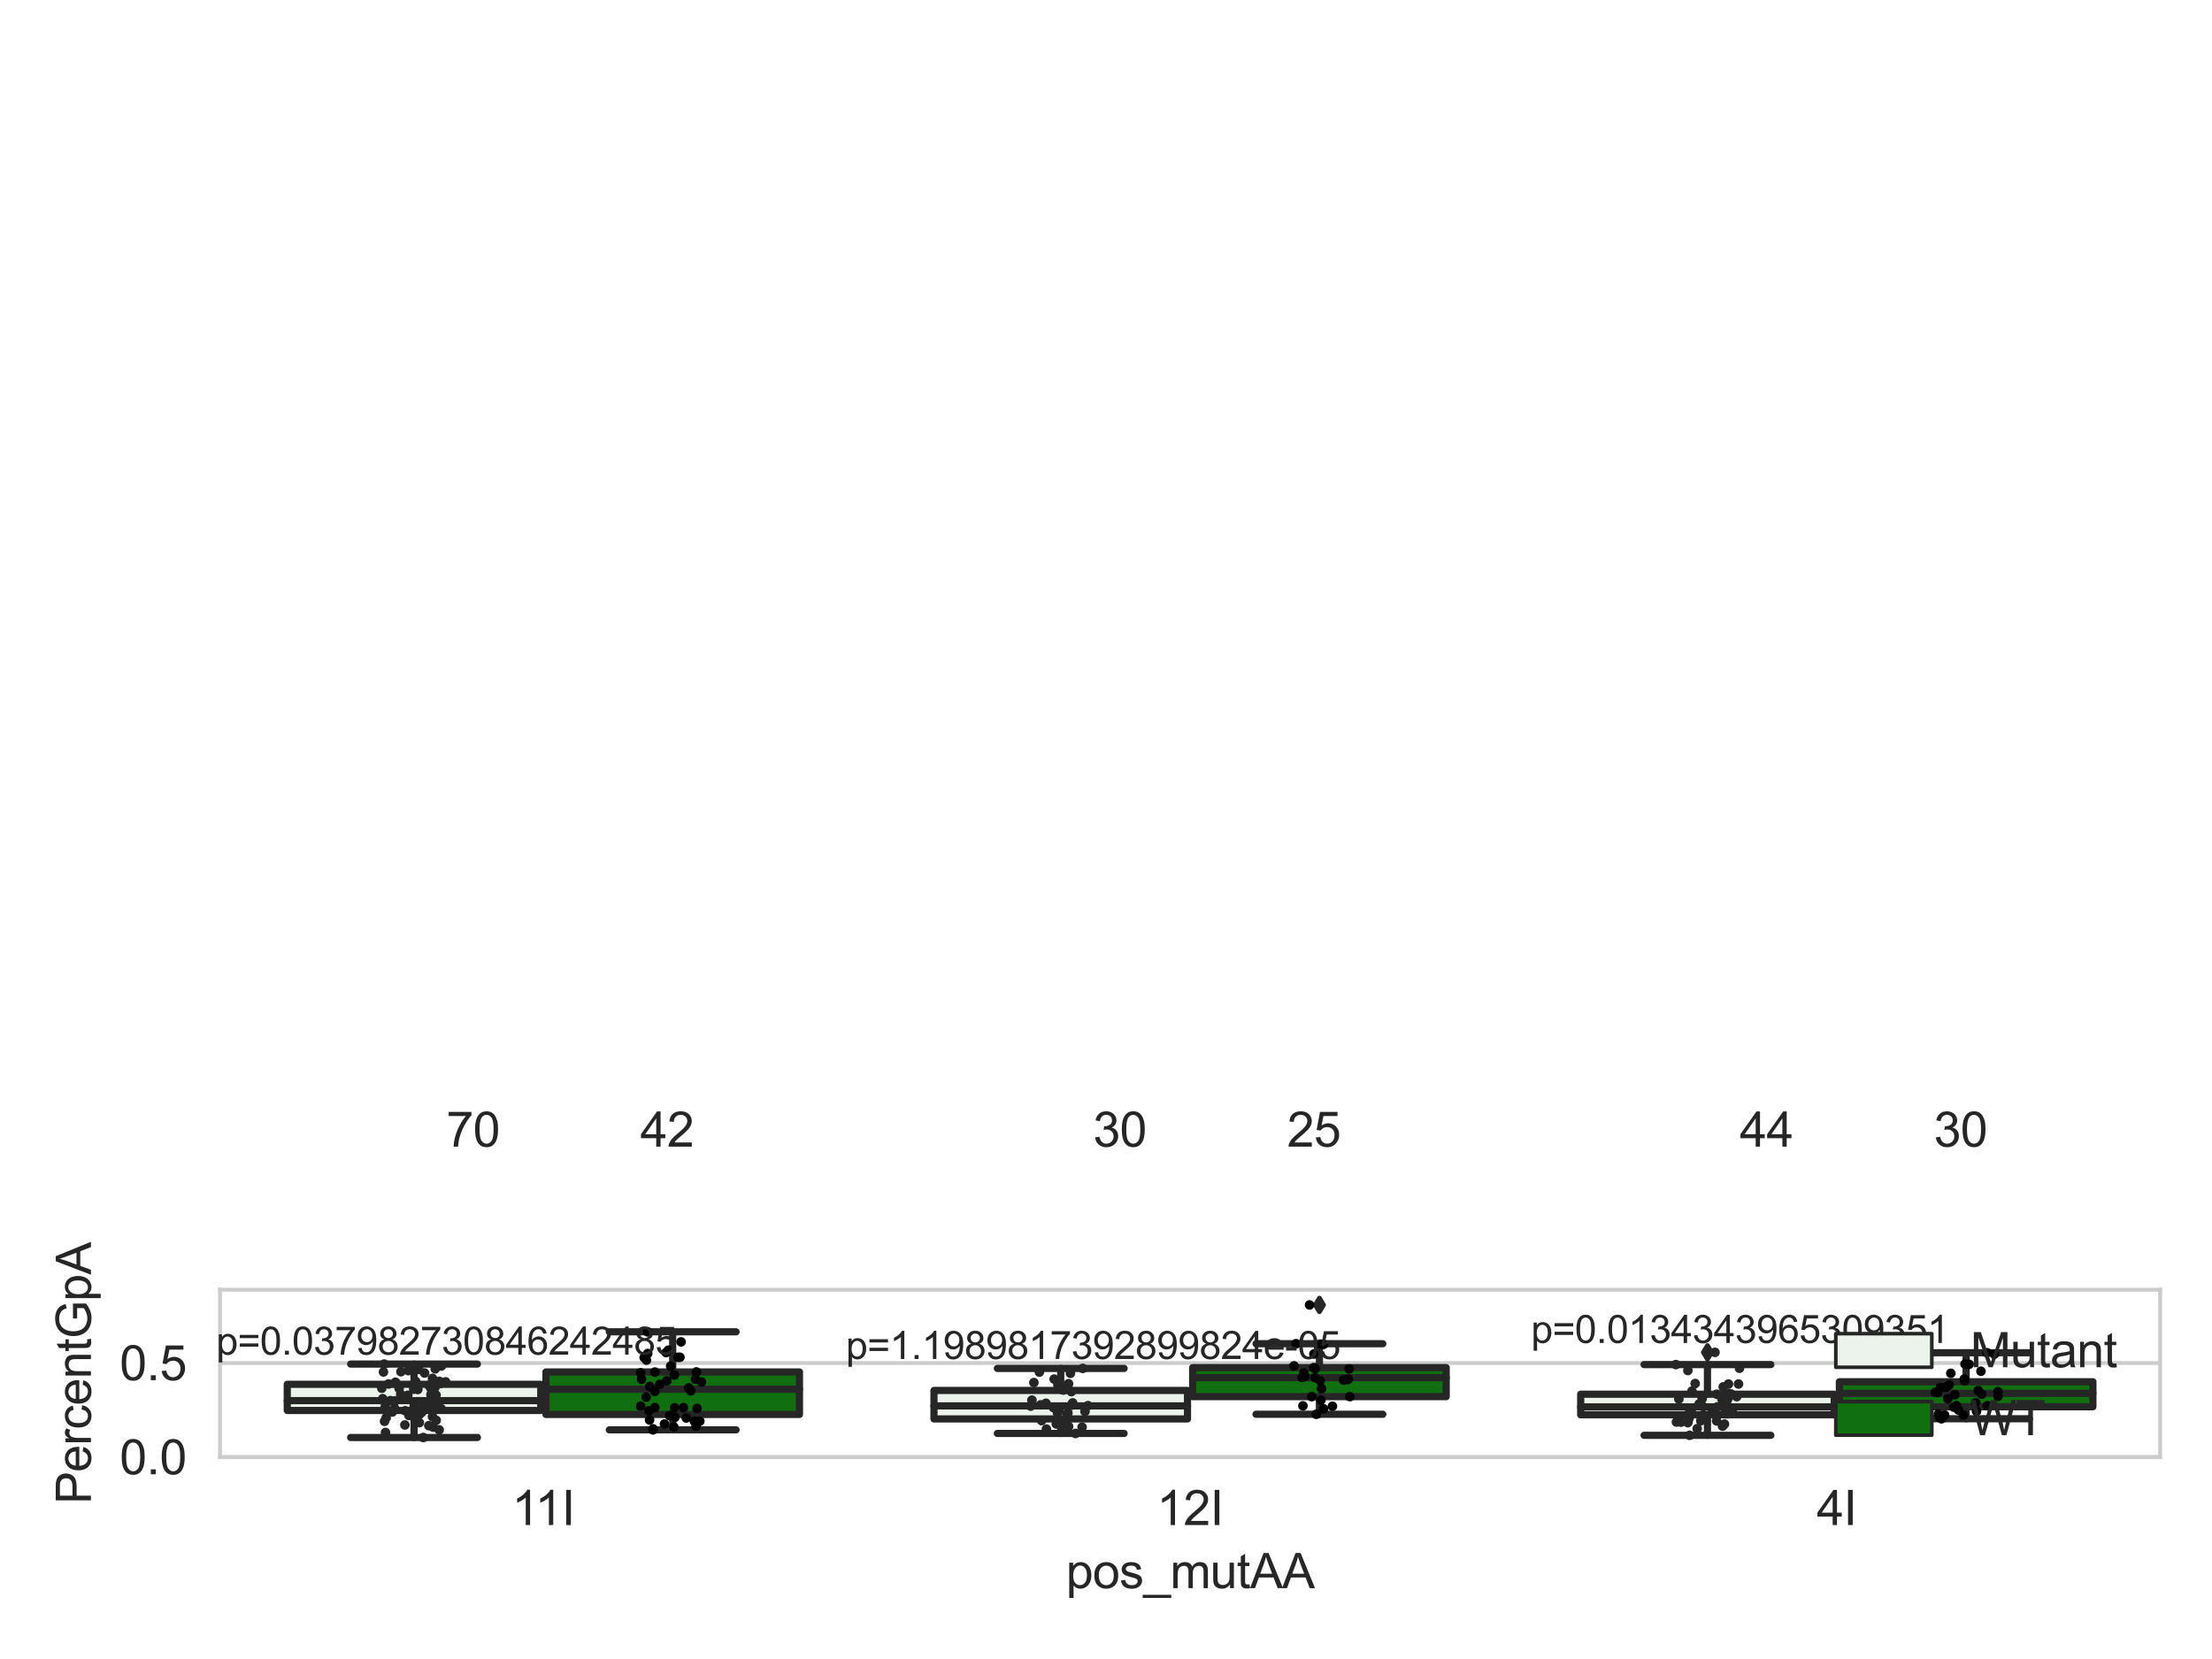 <?xml version="1.0" encoding="utf-8" standalone="no"?>
<!DOCTYPE svg PUBLIC "-//W3C//DTD SVG 1.1//EN"
  "http://www.w3.org/Graphics/SVG/1.1/DTD/svg11.dtd">
<svg xmlns:xlink="http://www.w3.org/1999/xlink" width="460.8pt" height="345.6pt" viewBox="0 0 460.8 345.6" xmlns="http://www.w3.org/2000/svg" version="1.1">
 <defs>
  <style type="text/css">*{stroke-linejoin: round; stroke-linecap: butt}</style>
 </defs>
 <g id="figure_1">
  <g id="patch_1">
   <path d="M 0 345.6 
L 460.8 345.6 
L 460.8 0 
L 0 0 
z
" style="fill: #ffffff"/>
  </g>
  <g id="axes_1">
   <g id="patch_2">
    <path d="M 45.83 303.539 
L 450 303.539 
L 450 268.672 
L 45.83 268.672 
z
" style="fill: #ffffff"/>
   </g>
   <g id="matplotlib.axis_1">
    <g id="xtick_1">
     <g id="text_1">
      <!-- 11I -->
      <g style="fill: #262626" transform="translate(106.61 317.697)scale(0.1 -0.1)">
       <defs>
        <path id="ArialMT-31" d="M 2384 0 
L 1822 0 
L 1822 3584 
Q 1619 3391 1289 3197 
Q 959 3003 697 2906 
L 697 3450 
Q 1169 3672 1522 3987 
Q 1875 4303 2022 4600 
L 2384 4600 
L 2384 0 
z
" transform="scale(0.016)"/>
        <path id="ArialMT-49" d="M 597 0 
L 597 4581 
L 1203 4581 
L 1203 0 
L 597 0 
z
" transform="scale(0.016)"/>
       </defs>
       <use xlink:href="#ArialMT-31"/>
       <use xlink:href="#ArialMT-31" x="48.24"/>
       <use xlink:href="#ArialMT-49" x="103.855"/>
      </g>
     </g>
    </g>
    <g id="xtick_2">
     <g id="text_2">
      <!-- 12I -->
      <g style="fill: #262626" transform="translate(240.965 317.697)scale(0.1 -0.1)">
       <defs>
        <path id="ArialMT-32" d="M 3222 541 
L 3222 0 
L 194 0 
Q 188 203 259 391 
Q 375 700 629 1000 
Q 884 1300 1366 1694 
Q 2113 2306 2375 2664 
Q 2638 3022 2638 3341 
Q 2638 3675 2398 3904 
Q 2159 4134 1775 4134 
Q 1369 4134 1125 3890 
Q 881 3647 878 3216 
L 300 3275 
Q 359 3922 746 4261 
Q 1134 4600 1788 4600 
Q 2447 4600 2831 4234 
Q 3216 3869 3216 3328 
Q 3216 3053 3103 2787 
Q 2991 2522 2730 2228 
Q 2469 1934 1863 1422 
Q 1356 997 1212 845 
Q 1069 694 975 541 
L 3222 541 
z
" transform="scale(0.016)"/>
       </defs>
       <use xlink:href="#ArialMT-31"/>
       <use xlink:href="#ArialMT-32" x="55.615"/>
       <use xlink:href="#ArialMT-49" x="111.23"/>
      </g>
     </g>
    </g>
    <g id="xtick_3">
     <g id="text_3">
      <!-- 4I -->
      <g style="fill: #262626" transform="translate(378.469 317.697)scale(0.1 -0.1)">
       <defs>
        <path id="ArialMT-34" d="M 2069 0 
L 2069 1097 
L 81 1097 
L 81 1613 
L 2172 4581 
L 2631 4581 
L 2631 1613 
L 3250 1613 
L 3250 1097 
L 2631 1097 
L 2631 0 
L 2069 0 
z
M 2069 1613 
L 2069 3678 
L 634 1613 
L 2069 1613 
z
" transform="scale(0.016)"/>
       </defs>
       <use xlink:href="#ArialMT-34"/>
       <use xlink:href="#ArialMT-49" x="55.615"/>
      </g>
     </g>
    </g>
    <g id="text_4">
     <!-- pos_mutAA -->
     <g style="fill: #262626" transform="translate(222.069 330.842)scale(0.1 -0.1)">
      <defs>
       <path id="ArialMT-70" d="M 422 -1272 
L 422 3319 
L 934 3319 
L 934 2888 
Q 1116 3141 1344 3267 
Q 1572 3394 1897 3394 
Q 2322 3394 2647 3175 
Q 2972 2956 3137 2557 
Q 3303 2159 3303 1684 
Q 3303 1175 3120 767 
Q 2938 359 2589 142 
Q 2241 -75 1856 -75 
Q 1575 -75 1351 44 
Q 1128 163 984 344 
L 984 -1272 
L 422 -1272 
z
M 931 1641 
Q 931 1000 1190 694 
Q 1450 388 1819 388 
Q 2194 388 2461 705 
Q 2728 1022 2728 1688 
Q 2728 2322 2467 2637 
Q 2206 2953 1844 2953 
Q 1484 2953 1207 2617 
Q 931 2281 931 1641 
z
" transform="scale(0.016)"/>
       <path id="ArialMT-6f" d="M 213 1659 
Q 213 2581 725 3025 
Q 1153 3394 1769 3394 
Q 2453 3394 2887 2945 
Q 3322 2497 3322 1706 
Q 3322 1066 3130 698 
Q 2938 331 2570 128 
Q 2203 -75 1769 -75 
Q 1072 -75 642 372 
Q 213 819 213 1659 
z
M 791 1659 
Q 791 1022 1069 705 
Q 1347 388 1769 388 
Q 2188 388 2466 706 
Q 2744 1025 2744 1678 
Q 2744 2294 2464 2611 
Q 2184 2928 1769 2928 
Q 1347 2928 1069 2612 
Q 791 2297 791 1659 
z
" transform="scale(0.016)"/>
       <path id="ArialMT-73" d="M 197 991 
L 753 1078 
Q 800 744 1014 566 
Q 1228 388 1613 388 
Q 2000 388 2187 545 
Q 2375 703 2375 916 
Q 2375 1106 2209 1216 
Q 2094 1291 1634 1406 
Q 1016 1563 777 1677 
Q 538 1791 414 1992 
Q 291 2194 291 2438 
Q 291 2659 392 2848 
Q 494 3038 669 3163 
Q 800 3259 1026 3326 
Q 1253 3394 1513 3394 
Q 1903 3394 2198 3281 
Q 2494 3169 2634 2976 
Q 2775 2784 2828 2463 
L 2278 2388 
Q 2241 2644 2061 2787 
Q 1881 2931 1553 2931 
Q 1166 2931 1000 2803 
Q 834 2675 834 2503 
Q 834 2394 903 2306 
Q 972 2216 1119 2156 
Q 1203 2125 1616 2013 
Q 2213 1853 2448 1751 
Q 2684 1650 2818 1456 
Q 2953 1263 2953 975 
Q 2953 694 2789 445 
Q 2625 197 2315 61 
Q 2006 -75 1616 -75 
Q 969 -75 630 194 
Q 291 463 197 991 
z
" transform="scale(0.016)"/>
       <path id="ArialMT-5f" d="M -97 -1272 
L -97 -866 
L 3631 -866 
L 3631 -1272 
L -97 -1272 
z
" transform="scale(0.016)"/>
       <path id="ArialMT-6d" d="M 422 0 
L 422 3319 
L 925 3319 
L 925 2853 
Q 1081 3097 1340 3245 
Q 1600 3394 1931 3394 
Q 2300 3394 2536 3241 
Q 2772 3088 2869 2813 
Q 3263 3394 3894 3394 
Q 4388 3394 4653 3120 
Q 4919 2847 4919 2278 
L 4919 0 
L 4359 0 
L 4359 2091 
Q 4359 2428 4304 2576 
Q 4250 2725 4106 2815 
Q 3963 2906 3769 2906 
Q 3419 2906 3187 2673 
Q 2956 2441 2956 1928 
L 2956 0 
L 2394 0 
L 2394 2156 
Q 2394 2531 2256 2718 
Q 2119 2906 1806 2906 
Q 1569 2906 1367 2781 
Q 1166 2656 1075 2415 
Q 984 2175 984 1722 
L 984 0 
L 422 0 
z
" transform="scale(0.016)"/>
       <path id="ArialMT-75" d="M 2597 0 
L 2597 488 
Q 2209 -75 1544 -75 
Q 1250 -75 995 37 
Q 741 150 617 320 
Q 494 491 444 738 
Q 409 903 409 1263 
L 409 3319 
L 972 3319 
L 972 1478 
Q 972 1038 1006 884 
Q 1059 663 1231 536 
Q 1403 409 1656 409 
Q 1909 409 2131 539 
Q 2353 669 2445 892 
Q 2538 1116 2538 1541 
L 2538 3319 
L 3100 3319 
L 3100 0 
L 2597 0 
z
" transform="scale(0.016)"/>
       <path id="ArialMT-74" d="M 1650 503 
L 1731 6 
Q 1494 -44 1306 -44 
Q 1000 -44 831 53 
Q 663 150 594 308 
Q 525 466 525 972 
L 525 2881 
L 113 2881 
L 113 3319 
L 525 3319 
L 525 4141 
L 1084 4478 
L 1084 3319 
L 1650 3319 
L 1650 2881 
L 1084 2881 
L 1084 941 
Q 1084 700 1114 631 
Q 1144 563 1211 522 
Q 1278 481 1403 481 
Q 1497 481 1650 503 
z
" transform="scale(0.016)"/>
       <path id="ArialMT-41" d="M -9 0 
L 1750 4581 
L 2403 4581 
L 4278 0 
L 3588 0 
L 3053 1388 
L 1138 1388 
L 634 0 
L -9 0 
z
M 1313 1881 
L 2866 1881 
L 2388 3150 
Q 2169 3728 2063 4100 
Q 1975 3659 1816 3225 
L 1313 1881 
z
" transform="scale(0.016)"/>
      </defs>
      <use xlink:href="#ArialMT-70"/>
      <use xlink:href="#ArialMT-6f" x="55.615"/>
      <use xlink:href="#ArialMT-73" x="111.23"/>
      <use xlink:href="#ArialMT-5f" x="161.23"/>
      <use xlink:href="#ArialMT-6d" x="216.846"/>
      <use xlink:href="#ArialMT-75" x="300.146"/>
      <use xlink:href="#ArialMT-74" x="355.762"/>
      <use xlink:href="#ArialMT-41" x="383.545"/>
      <use xlink:href="#ArialMT-41" x="450.244"/>
     </g>
    </g>
   </g>
   <g id="matplotlib.axis_2">
    <g id="ytick_1">
     <g id="line2d_1">
      <path d="M 45.83 303.539 
L 450 303.539 
" clip-path="url(#p6b55b9b6e8)" style="fill: none; stroke: #cccccc; stroke-width: 0.8; stroke-linecap: round"/>
     </g>
     <g id="text_5">
      <!-- 0.0 -->
      <g style="fill: #262626" transform="translate(24.93 307.118)scale(0.1 -0.1)">
       <defs>
        <path id="ArialMT-30" d="M 266 2259 
Q 266 3072 433 3567 
Q 600 4063 929 4331 
Q 1259 4600 1759 4600 
Q 2128 4600 2406 4451 
Q 2684 4303 2865 4023 
Q 3047 3744 3150 3342 
Q 3253 2941 3253 2259 
Q 3253 1453 3087 958 
Q 2922 463 2592 192 
Q 2263 -78 1759 -78 
Q 1097 -78 719 397 
Q 266 969 266 2259 
z
M 844 2259 
Q 844 1131 1108 757 
Q 1372 384 1759 384 
Q 2147 384 2411 759 
Q 2675 1134 2675 2259 
Q 2675 3391 2411 3762 
Q 2147 4134 1753 4134 
Q 1366 4134 1134 3806 
Q 844 3388 844 2259 
z
" transform="scale(0.016)"/>
        <path id="ArialMT-2e" d="M 581 0 
L 581 641 
L 1222 641 
L 1222 0 
L 581 0 
z
" transform="scale(0.016)"/>
       </defs>
       <use xlink:href="#ArialMT-30"/>
       <use xlink:href="#ArialMT-2e" x="55.615"/>
       <use xlink:href="#ArialMT-30" x="83.398"/>
      </g>
     </g>
    </g>
    <g id="ytick_2">
     <g id="line2d_2">
      <path d="M 45.83 283.94 
L 450 283.94 
" clip-path="url(#p6b55b9b6e8)" style="fill: none; stroke: #cccccc; stroke-width: 0.8; stroke-linecap: round"/>
     </g>
     <g id="text_6">
      <!-- 0.5 -->
      <g style="fill: #262626" transform="translate(24.93 287.519)scale(0.1 -0.1)">
       <defs>
        <path id="ArialMT-35" d="M 266 1200 
L 856 1250 
Q 922 819 1161 601 
Q 1400 384 1738 384 
Q 2144 384 2425 690 
Q 2706 997 2706 1503 
Q 2706 1984 2436 2262 
Q 2166 2541 1728 2541 
Q 1456 2541 1237 2417 
Q 1019 2294 894 2097 
L 366 2166 
L 809 4519 
L 3088 4519 
L 3088 3981 
L 1259 3981 
L 1013 2750 
Q 1425 3038 1878 3038 
Q 2478 3038 2890 2622 
Q 3303 2206 3303 1553 
Q 3303 931 2941 478 
Q 2500 -78 1738 -78 
Q 1113 -78 717 272 
Q 322 622 266 1200 
z
" transform="scale(0.016)"/>
       </defs>
       <use xlink:href="#ArialMT-30"/>
       <use xlink:href="#ArialMT-2e" x="55.615"/>
       <use xlink:href="#ArialMT-35" x="83.398"/>
      </g>
     </g>
    </g>
    <g id="text_7">
     <!-- PercentGpA -->
     <g style="fill: #262626" transform="translate(18.942 313.34)rotate(-90)scale(0.1 -0.1)">
      <defs>
       <path id="ArialMT-50" d="M 494 0 
L 494 4581 
L 2222 4581 
Q 2678 4581 2919 4538 
Q 3256 4481 3484 4323 
Q 3713 4166 3852 3881 
Q 3991 3597 3991 3256 
Q 3991 2672 3619 2267 
Q 3247 1863 2275 1863 
L 1100 1863 
L 1100 0 
L 494 0 
z
M 1100 2403 
L 2284 2403 
Q 2872 2403 3119 2622 
Q 3366 2841 3366 3238 
Q 3366 3525 3220 3729 
Q 3075 3934 2838 4000 
Q 2684 4041 2272 4041 
L 1100 4041 
L 1100 2403 
z
" transform="scale(0.016)"/>
       <path id="ArialMT-65" d="M 2694 1069 
L 3275 997 
Q 3138 488 2766 206 
Q 2394 -75 1816 -75 
Q 1088 -75 661 373 
Q 234 822 234 1631 
Q 234 2469 665 2931 
Q 1097 3394 1784 3394 
Q 2450 3394 2872 2941 
Q 3294 2488 3294 1666 
Q 3294 1616 3291 1516 
L 816 1516 
Q 847 969 1125 678 
Q 1403 388 1819 388 
Q 2128 388 2347 550 
Q 2566 713 2694 1069 
z
M 847 1978 
L 2700 1978 
Q 2663 2397 2488 2606 
Q 2219 2931 1791 2931 
Q 1403 2931 1139 2672 
Q 875 2413 847 1978 
z
" transform="scale(0.016)"/>
       <path id="ArialMT-72" d="M 416 0 
L 416 3319 
L 922 3319 
L 922 2816 
Q 1116 3169 1280 3281 
Q 1444 3394 1641 3394 
Q 1925 3394 2219 3213 
L 2025 2691 
Q 1819 2813 1613 2813 
Q 1428 2813 1281 2702 
Q 1134 2591 1072 2394 
Q 978 2094 978 1738 
L 978 0 
L 416 0 
z
" transform="scale(0.016)"/>
       <path id="ArialMT-63" d="M 2588 1216 
L 3141 1144 
Q 3050 572 2676 248 
Q 2303 -75 1759 -75 
Q 1078 -75 664 370 
Q 250 816 250 1647 
Q 250 2184 428 2587 
Q 606 2991 970 3192 
Q 1334 3394 1763 3394 
Q 2303 3394 2647 3120 
Q 2991 2847 3088 2344 
L 2541 2259 
Q 2463 2594 2264 2762 
Q 2066 2931 1784 2931 
Q 1359 2931 1093 2626 
Q 828 2322 828 1663 
Q 828 994 1084 691 
Q 1341 388 1753 388 
Q 2084 388 2306 591 
Q 2528 794 2588 1216 
z
" transform="scale(0.016)"/>
       <path id="ArialMT-6e" d="M 422 0 
L 422 3319 
L 928 3319 
L 928 2847 
Q 1294 3394 1984 3394 
Q 2284 3394 2536 3286 
Q 2788 3178 2913 3003 
Q 3038 2828 3088 2588 
Q 3119 2431 3119 2041 
L 3119 0 
L 2556 0 
L 2556 2019 
Q 2556 2363 2490 2533 
Q 2425 2703 2258 2804 
Q 2091 2906 1866 2906 
Q 1506 2906 1245 2678 
Q 984 2450 984 1813 
L 984 0 
L 422 0 
z
" transform="scale(0.016)"/>
       <path id="ArialMT-47" d="M 2638 1797 
L 2638 2334 
L 4578 2338 
L 4578 638 
Q 4131 281 3656 101 
Q 3181 -78 2681 -78 
Q 2006 -78 1454 211 
Q 903 500 622 1047 
Q 341 1594 341 2269 
Q 341 2938 620 3517 
Q 900 4097 1425 4378 
Q 1950 4659 2634 4659 
Q 3131 4659 3532 4498 
Q 3934 4338 4162 4050 
Q 4391 3763 4509 3300 
L 3963 3150 
Q 3859 3500 3706 3700 
Q 3553 3900 3268 4020 
Q 2984 4141 2638 4141 
Q 2222 4141 1919 4014 
Q 1616 3888 1430 3681 
Q 1244 3475 1141 3228 
Q 966 2803 966 2306 
Q 966 1694 1177 1281 
Q 1388 869 1791 669 
Q 2194 469 2647 469 
Q 3041 469 3416 620 
Q 3791 772 3984 944 
L 3984 1797 
L 2638 1797 
z
" transform="scale(0.016)"/>
      </defs>
      <use xlink:href="#ArialMT-50"/>
      <use xlink:href="#ArialMT-65" x="66.699"/>
      <use xlink:href="#ArialMT-72" x="122.314"/>
      <use xlink:href="#ArialMT-63" x="155.615"/>
      <use xlink:href="#ArialMT-65" x="205.615"/>
      <use xlink:href="#ArialMT-6e" x="261.23"/>
      <use xlink:href="#ArialMT-74" x="316.846"/>
      <use xlink:href="#ArialMT-47" x="344.629"/>
      <use xlink:href="#ArialMT-70" x="422.412"/>
      <use xlink:href="#ArialMT-41" x="478.027"/>
     </g>
    </g>
   </g>
   <g id="patch_3">
    <path d="M 59.841 293.828 
L 112.653 293.828 
L 112.653 288.378 
L 59.841 288.378 
L 59.841 293.828 
z
" clip-path="url(#p6b55b9b6e8)" style="fill: #ecf2ec; stroke: #262626; stroke-width: 1.5; stroke-linejoin: miter"/>
   </g>
   <g id="patch_4">
    <path d="M 113.731 294.657 
L 166.542 294.657 
L 166.542 285.807 
L 113.731 285.807 
L 113.731 294.657 
z
" clip-path="url(#p6b55b9b6e8)" style="fill: #107010; stroke: #262626; stroke-width: 1.5; stroke-linejoin: miter"/>
   </g>
   <g id="patch_5">
    <path d="M 194.565 295.59 
L 247.376 295.59 
L 247.376 289.656 
L 194.565 289.656 
L 194.565 295.59 
z
" clip-path="url(#p6b55b9b6e8)" style="fill: #ecf2ec; stroke: #262626; stroke-width: 1.5; stroke-linejoin: miter"/>
   </g>
   <g id="patch_6">
    <path d="M 248.454 290.941 
L 301.265 290.941 
L 301.265 284.9 
L 248.454 284.9 
L 248.454 290.941 
z
" clip-path="url(#p6b55b9b6e8)" style="fill: #107010; stroke: #262626; stroke-width: 1.5; stroke-linejoin: miter"/>
   </g>
   <g id="patch_7">
    <path d="M 329.288 294.731 
L 382.099 294.731 
L 382.099 290.438 
L 329.288 290.438 
L 329.288 294.731 
z
" clip-path="url(#p6b55b9b6e8)" style="fill: #ecf2ec; stroke: #262626; stroke-width: 1.5; stroke-linejoin: miter"/>
   </g>
   <g id="patch_8">
    <path d="M 383.177 293.052 
L 435.989 293.052 
L 435.989 287.846 
L 383.177 287.846 
L 383.177 293.052 
z
" clip-path="url(#p6b55b9b6e8)" style="fill: #107010; stroke: #262626; stroke-width: 1.5; stroke-linejoin: miter"/>
   </g>
   <g id="patch_9">
    <path d="M 113.192 303.539 
L 113.192 303.539 
L 113.192 303.539 
L 113.192 303.539 
z
" clip-path="url(#p6b55b9b6e8)" style="fill: #ecf2ec; stroke: #262626; stroke-width: 0.75; stroke-linejoin: miter"/>
   </g>
   <g id="patch_10">
    <path d="M 113.192 303.539 
L 113.192 303.539 
L 113.192 303.539 
L 113.192 303.539 
z
" clip-path="url(#p6b55b9b6e8)" style="fill: #107010; stroke: #262626; stroke-width: 0.75; stroke-linejoin: miter"/>
   </g>
   <g id="PathCollection_1"/>
   <g id="PathCollection_2"/>
   <g id="line2d_3">
    <path d="M 86.247 293.828 
L 86.247 299.458 
" clip-path="url(#p6b55b9b6e8)" style="fill: none; stroke: #262626; stroke-width: 1.5; stroke-linecap: round"/>
   </g>
   <g id="line2d_4">
    <path d="M 86.247 288.378 
L 86.247 284.16 
" clip-path="url(#p6b55b9b6e8)" style="fill: none; stroke: #262626; stroke-width: 1.5; stroke-linecap: round"/>
   </g>
   <g id="line2d_5">
    <path d="M 73.044 299.458 
L 99.45 299.458 
" clip-path="url(#p6b55b9b6e8)" style="fill: none; stroke: #262626; stroke-width: 1.5; stroke-linecap: round"/>
   </g>
   <g id="line2d_6">
    <path d="M 73.044 284.16 
L 99.45 284.16 
" clip-path="url(#p6b55b9b6e8)" style="fill: none; stroke: #262626; stroke-width: 1.5; stroke-linecap: round"/>
   </g>
   <g id="line2d_7"/>
   <g id="line2d_8">
    <path d="M 140.136 294.657 
L 140.136 297.865 
" clip-path="url(#p6b55b9b6e8)" style="fill: none; stroke: #262626; stroke-width: 1.5; stroke-linecap: round"/>
   </g>
   <g id="line2d_9">
    <path d="M 140.136 285.807 
L 140.136 277.441 
" clip-path="url(#p6b55b9b6e8)" style="fill: none; stroke: #262626; stroke-width: 1.5; stroke-linecap: round"/>
   </g>
   <g id="line2d_10">
    <path d="M 126.933 297.865 
L 153.339 297.865 
" clip-path="url(#p6b55b9b6e8)" style="fill: none; stroke: #262626; stroke-width: 1.5; stroke-linecap: round"/>
   </g>
   <g id="line2d_11">
    <path d="M 126.933 277.441 
L 153.339 277.441 
" clip-path="url(#p6b55b9b6e8)" style="fill: none; stroke: #262626; stroke-width: 1.5; stroke-linecap: round"/>
   </g>
   <g id="line2d_12"/>
   <g id="line2d_13">
    <path d="M 220.97 295.59 
L 220.97 298.615 
" clip-path="url(#p6b55b9b6e8)" style="fill: none; stroke: #262626; stroke-width: 1.5; stroke-linecap: round"/>
   </g>
   <g id="line2d_14">
    <path d="M 220.97 289.656 
L 220.97 285.064 
" clip-path="url(#p6b55b9b6e8)" style="fill: none; stroke: #262626; stroke-width: 1.5; stroke-linecap: round"/>
   </g>
   <g id="line2d_15">
    <path d="M 207.767 298.615 
L 234.173 298.615 
" clip-path="url(#p6b55b9b6e8)" style="fill: none; stroke: #262626; stroke-width: 1.5; stroke-linecap: round"/>
   </g>
   <g id="line2d_16">
    <path d="M 207.767 285.064 
L 234.173 285.064 
" clip-path="url(#p6b55b9b6e8)" style="fill: none; stroke: #262626; stroke-width: 1.5; stroke-linecap: round"/>
   </g>
   <g id="line2d_17"/>
   <g id="line2d_18">
    <path d="M 274.86 290.941 
L 274.86 294.619 
" clip-path="url(#p6b55b9b6e8)" style="fill: none; stroke: #262626; stroke-width: 1.5; stroke-linecap: round"/>
   </g>
   <g id="line2d_19">
    <path d="M 274.86 284.9 
L 274.86 279.924 
" clip-path="url(#p6b55b9b6e8)" style="fill: none; stroke: #262626; stroke-width: 1.5; stroke-linecap: round"/>
   </g>
   <g id="line2d_20">
    <path d="M 261.657 294.619 
L 288.063 294.619 
" clip-path="url(#p6b55b9b6e8)" style="fill: none; stroke: #262626; stroke-width: 1.5; stroke-linecap: round"/>
   </g>
   <g id="line2d_21">
    <path d="M 261.657 279.924 
L 288.063 279.924 
" clip-path="url(#p6b55b9b6e8)" style="fill: none; stroke: #262626; stroke-width: 1.5; stroke-linecap: round"/>
   </g>
   <g id="line2d_22">
    <defs>
     <path id="m4a55ba7b3f" d="M -0 1.414 
L 0.849 0 
L 0 -1.414 
L -0.849 -0 
z
" style="stroke: #262626; stroke-linejoin: miter"/>
    </defs>
    <g clip-path="url(#p6b55b9b6e8)">
     <use xlink:href="#m4a55ba7b3f" x="274.86" y="271.841" style="fill: #262626; stroke: #262626; stroke-linejoin: miter"/>
    </g>
   </g>
   <g id="line2d_23">
    <path d="M 355.694 294.731 
L 355.694 298.999 
" clip-path="url(#p6b55b9b6e8)" style="fill: none; stroke: #262626; stroke-width: 1.5; stroke-linecap: round"/>
   </g>
   <g id="line2d_24">
    <path d="M 355.694 290.438 
L 355.694 284.269 
" clip-path="url(#p6b55b9b6e8)" style="fill: none; stroke: #262626; stroke-width: 1.5; stroke-linecap: round"/>
   </g>
   <g id="line2d_25">
    <path d="M 342.491 298.999 
L 368.897 298.999 
" clip-path="url(#p6b55b9b6e8)" style="fill: none; stroke: #262626; stroke-width: 1.5; stroke-linecap: round"/>
   </g>
   <g id="line2d_26">
    <path d="M 342.491 284.269 
L 368.897 284.269 
" clip-path="url(#p6b55b9b6e8)" style="fill: none; stroke: #262626; stroke-width: 1.5; stroke-linecap: round"/>
   </g>
   <g id="line2d_27">
    <g clip-path="url(#p6b55b9b6e8)">
     <use xlink:href="#m4a55ba7b3f" x="355.694" y="281.72" style="fill: #262626; stroke: #262626; stroke-linejoin: miter"/>
    </g>
   </g>
   <g id="line2d_28">
    <path d="M 409.583 293.052 
L 409.583 295.556 
" clip-path="url(#p6b55b9b6e8)" style="fill: none; stroke: #262626; stroke-width: 1.5; stroke-linecap: round"/>
   </g>
   <g id="line2d_29">
    <path d="M 409.583 287.846 
L 409.583 281.806 
" clip-path="url(#p6b55b9b6e8)" style="fill: none; stroke: #262626; stroke-width: 1.5; stroke-linecap: round"/>
   </g>
   <g id="line2d_30">
    <path d="M 396.38 295.556 
L 422.786 295.556 
" clip-path="url(#p6b55b9b6e8)" style="fill: none; stroke: #262626; stroke-width: 1.5; stroke-linecap: round"/>
   </g>
   <g id="line2d_31">
    <path d="M 396.38 281.806 
L 422.786 281.806 
" clip-path="url(#p6b55b9b6e8)" style="fill: none; stroke: #262626; stroke-width: 1.5; stroke-linecap: round"/>
   </g>
   <g id="line2d_32"/>
   <g id="line2d_33">
    <path d="M 59.841 291.78 
L 112.653 291.78 
" clip-path="url(#p6b55b9b6e8)" style="fill: none; stroke: #262626; stroke-width: 1.5; stroke-linecap: round"/>
   </g>
   <g id="line2d_34">
    <path d="M 113.731 289.397 
L 166.542 289.397 
" clip-path="url(#p6b55b9b6e8)" style="fill: none; stroke: #262626; stroke-width: 1.5; stroke-linecap: round"/>
   </g>
   <g id="line2d_35">
    <path d="M 194.565 292.872 
L 247.376 292.872 
" clip-path="url(#p6b55b9b6e8)" style="fill: none; stroke: #262626; stroke-width: 1.5; stroke-linecap: round"/>
   </g>
   <g id="line2d_36">
    <path d="M 248.454 286.997 
L 301.265 286.997 
" clip-path="url(#p6b55b9b6e8)" style="fill: none; stroke: #262626; stroke-width: 1.5; stroke-linecap: round"/>
   </g>
   <g id="line2d_37">
    <path d="M 329.288 293.077 
L 382.099 293.077 
" clip-path="url(#p6b55b9b6e8)" style="fill: none; stroke: #262626; stroke-width: 1.5; stroke-linecap: round"/>
   </g>
   <g id="line2d_38">
    <path d="M 383.177 290.256 
L 435.989 290.256 
" clip-path="url(#p6b55b9b6e8)" style="fill: none; stroke: #262626; stroke-width: 1.5; stroke-linecap: round"/>
   </g>
   <g id="patch_11">
    <path d="M 45.83 303.539 
L 45.83 268.672 
" style="fill: none; stroke: #cccccc; stroke-width: 0.8; stroke-linejoin: miter; stroke-linecap: square"/>
   </g>
   <g id="patch_12">
    <path d="M 450 303.539 
L 450 268.672 
" style="fill: none; stroke: #cccccc; stroke-width: 0.8; stroke-linejoin: miter; stroke-linecap: square"/>
   </g>
   <g id="patch_13">
    <path d="M 45.83 303.539 
L 450 303.539 
" style="fill: none; stroke: #cccccc; stroke-width: 0.8; stroke-linejoin: miter; stroke-linecap: square"/>
   </g>
   <g id="patch_14">
    <path d="M 45.83 268.672 
L 450 268.672 
" style="fill: none; stroke: #cccccc; stroke-width: 0.8; stroke-linejoin: miter; stroke-linecap: square"/>
   </g>
   <g id="PathCollection_3">
    <defs>
     <path id="C0_0_cce2292517" d="M 0 1 
C 0.265 1 0.52 0.895 0.707 0.707 
C 0.895 0.52 1 0.265 1 -0 
C 1 -0.265 0.895 -0.52 0.707 -0.707 
C 0.52 -0.895 0.265 -1 0 -1 
C -0.265 -1 -0.52 -0.895 -0.707 -0.707 
C -0.895 -0.52 -1 -0.265 -1 0 
C -1 0.265 -0.895 0.52 -0.707 0.707 
C -0.52 0.895 -0.265 1 0 1 
z
"/>
    </defs>
    <g clip-path="url(#p6b55b9b6e8)">
     <use xlink:href="#C0_0_cce2292517" x="79.887" y="285.808" style="fill: #262626"/>
    </g>
    <g clip-path="url(#p6b55b9b6e8)">
     <use xlink:href="#C0_0_cce2292517" x="90.867" y="295.874" style="fill: #262626"/>
    </g>
    <g clip-path="url(#p6b55b9b6e8)">
     <use xlink:href="#C0_0_cce2292517" x="90.7" y="284.796" style="fill: #262626"/>
    </g>
    <g clip-path="url(#p6b55b9b6e8)">
     <use xlink:href="#C0_0_cce2292517" x="87.845" y="292.034" style="fill: #262626"/>
    </g>
    <g clip-path="url(#p6b55b9b6e8)">
     <use xlink:href="#C0_0_cce2292517" x="82.254" y="291.827" style="fill: #262626"/>
    </g>
    <g clip-path="url(#p6b55b9b6e8)">
     <use xlink:href="#C0_0_cce2292517" x="84.948" y="290.662" style="fill: #262626"/>
    </g>
    <g clip-path="url(#p6b55b9b6e8)">
     <use xlink:href="#C0_0_cce2292517" x="91.278" y="292.764" style="fill: #262626"/>
    </g>
    <g clip-path="url(#p6b55b9b6e8)">
     <use xlink:href="#C0_0_cce2292517" x="87.35" y="296.369" style="fill: #262626"/>
    </g>
    <g clip-path="url(#p6b55b9b6e8)">
     <use xlink:href="#C0_0_cce2292517" x="86.776" y="288.29" style="fill: #262626"/>
    </g>
    <g clip-path="url(#p6b55b9b6e8)">
     <use xlink:href="#C0_0_cce2292517" x="86.58" y="287.745" style="fill: #262626"/>
    </g>
    <g clip-path="url(#p6b55b9b6e8)">
     <use xlink:href="#C0_0_cce2292517" x="87.559" y="294.072" style="fill: #262626"/>
    </g>
    <g clip-path="url(#p6b55b9b6e8)">
     <use xlink:href="#C0_0_cce2292517" x="88.442" y="286.021" style="fill: #262626"/>
    </g>
    <g clip-path="url(#p6b55b9b6e8)">
     <use xlink:href="#C0_0_cce2292517" x="87.37" y="294.653" style="fill: #262626"/>
    </g>
    <g clip-path="url(#p6b55b9b6e8)">
     <use xlink:href="#C0_0_cce2292517" x="89.769" y="289.232" style="fill: #262626"/>
    </g>
    <g clip-path="url(#p6b55b9b6e8)">
     <use xlink:href="#C0_0_cce2292517" x="84.346" y="296.847" style="fill: #262626"/>
    </g>
    <g clip-path="url(#p6b55b9b6e8)">
     <use xlink:href="#C0_0_cce2292517" x="88.756" y="292.643" style="fill: #262626"/>
    </g>
    <g clip-path="url(#p6b55b9b6e8)">
     <use xlink:href="#C0_0_cce2292517" x="81.727" y="294.14" style="fill: #262626"/>
    </g>
    <g clip-path="url(#p6b55b9b6e8)">
     <use xlink:href="#C0_0_cce2292517" x="87.036" y="289.456" style="fill: #262626"/>
    </g>
    <g clip-path="url(#p6b55b9b6e8)">
     <use xlink:href="#C0_0_cce2292517" x="87.917" y="293.652" style="fill: #262626"/>
    </g>
    <g clip-path="url(#p6b55b9b6e8)">
     <use xlink:href="#C0_0_cce2292517" x="80.031" y="284.16" style="fill: #262626"/>
    </g>
    <g clip-path="url(#p6b55b9b6e8)">
     <use xlink:href="#C0_0_cce2292517" x="89.358" y="288.595" style="fill: #262626"/>
    </g>
    <g clip-path="url(#p6b55b9b6e8)">
     <use xlink:href="#C0_0_cce2292517" x="90.597" y="289.036" style="fill: #262626"/>
    </g>
    <g clip-path="url(#p6b55b9b6e8)">
     <use xlink:href="#C0_0_cce2292517" x="79.533" y="289.185" style="fill: #262626"/>
    </g>
    <g clip-path="url(#p6b55b9b6e8)">
     <use xlink:href="#C0_0_cce2292517" x="89.335" y="296.994" style="fill: #262626"/>
    </g>
    <g clip-path="url(#p6b55b9b6e8)">
     <use xlink:href="#C0_0_cce2292517" x="91.953" y="284.55" style="fill: #262626"/>
    </g>
    <g clip-path="url(#p6b55b9b6e8)">
     <use xlink:href="#C0_0_cce2292517" x="91.812" y="288.193" style="fill: #262626"/>
    </g>
    <g clip-path="url(#p6b55b9b6e8)">
     <use xlink:href="#C0_0_cce2292517" x="80.956" y="288.305" style="fill: #262626"/>
    </g>
    <g clip-path="url(#p6b55b9b6e8)">
     <use xlink:href="#C0_0_cce2292517" x="89.438" y="292.416" style="fill: #262626"/>
    </g>
    <g clip-path="url(#p6b55b9b6e8)">
     <use xlink:href="#C0_0_cce2292517" x="82.218" y="291.956" style="fill: #262626"/>
    </g>
    <g clip-path="url(#p6b55b9b6e8)">
     <use xlink:href="#C0_0_cce2292517" x="87.207" y="285.276" style="fill: #262626"/>
    </g>
    <g clip-path="url(#p6b55b9b6e8)">
     <use xlink:href="#C0_0_cce2292517" x="80.11" y="296.088" style="fill: #262626"/>
    </g>
    <g clip-path="url(#p6b55b9b6e8)">
     <use xlink:href="#C0_0_cce2292517" x="83.526" y="285.748" style="fill: #262626"/>
    </g>
    <g clip-path="url(#p6b55b9b6e8)">
     <use xlink:href="#C0_0_cce2292517" x="81.323" y="291.776" style="fill: #262626"/>
    </g>
    <g clip-path="url(#p6b55b9b6e8)">
     <use xlink:href="#C0_0_cce2292517" x="79.819" y="291.695" style="fill: #262626"/>
    </g>
    <g clip-path="url(#p6b55b9b6e8)">
     <use xlink:href="#C0_0_cce2292517" x="89.767" y="290.548" style="fill: #262626"/>
    </g>
    <g clip-path="url(#p6b55b9b6e8)">
     <use xlink:href="#C0_0_cce2292517" x="90.088" y="287.138" style="fill: #262626"/>
    </g>
    <g clip-path="url(#p6b55b9b6e8)">
     <use xlink:href="#C0_0_cce2292517" x="83.475" y="290.447" style="fill: #262626"/>
    </g>
    <g clip-path="url(#p6b55b9b6e8)">
     <use xlink:href="#C0_0_cce2292517" x="90.837" y="290.61" style="fill: #262626"/>
    </g>
    <g clip-path="url(#p6b55b9b6e8)">
     <use xlink:href="#C0_0_cce2292517" x="84.398" y="293.886" style="fill: #262626"/>
    </g>
    <g clip-path="url(#p6b55b9b6e8)">
     <use xlink:href="#C0_0_cce2292517" x="90.049" y="289.955" style="fill: #262626"/>
    </g>
    <g clip-path="url(#p6b55b9b6e8)">
     <use xlink:href="#C0_0_cce2292517" x="85.203" y="294.878" style="fill: #262626"/>
    </g>
    <g clip-path="url(#p6b55b9b6e8)">
     <use xlink:href="#C0_0_cce2292517" x="82.37" y="287.944" style="fill: #262626"/>
    </g>
    <g clip-path="url(#p6b55b9b6e8)">
     <use xlink:href="#C0_0_cce2292517" x="80.306" y="298.418" style="fill: #262626"/>
    </g>
    <g clip-path="url(#p6b55b9b6e8)">
     <use xlink:href="#C0_0_cce2292517" x="90.68" y="291.783" style="fill: #262626"/>
    </g>
    <g clip-path="url(#p6b55b9b6e8)">
     <use xlink:href="#C0_0_cce2292517" x="89.549" y="292.603" style="fill: #262626"/>
    </g>
    <g clip-path="url(#p6b55b9b6e8)">
     <use xlink:href="#C0_0_cce2292517" x="88.182" y="299.458" style="fill: #262626"/>
    </g>
    <g clip-path="url(#p6b55b9b6e8)">
     <use xlink:href="#C0_0_cce2292517" x="90.098" y="295.128" style="fill: #262626"/>
    </g>
    <g clip-path="url(#p6b55b9b6e8)">
     <use xlink:href="#C0_0_cce2292517" x="90.326" y="290.984" style="fill: #262626"/>
    </g>
    <g clip-path="url(#p6b55b9b6e8)">
     <use xlink:href="#C0_0_cce2292517" x="90.769" y="293.425" style="fill: #262626"/>
    </g>
    <g clip-path="url(#p6b55b9b6e8)">
     <use xlink:href="#C0_0_cce2292517" x="86.284" y="292.96" style="fill: #262626"/>
    </g>
    <g clip-path="url(#p6b55b9b6e8)">
     <use xlink:href="#C0_0_cce2292517" x="91.487" y="297.867" style="fill: #262626"/>
    </g>
    <g clip-path="url(#p6b55b9b6e8)">
     <use xlink:href="#C0_0_cce2292517" x="79.727" y="291.377" style="fill: #262626"/>
    </g>
    <g clip-path="url(#p6b55b9b6e8)">
     <use xlink:href="#C0_0_cce2292517" x="83.148" y="289.236" style="fill: #262626"/>
    </g>
    <g clip-path="url(#p6b55b9b6e8)">
     <use xlink:href="#C0_0_cce2292517" x="85.071" y="285.528" style="fill: #262626"/>
    </g>
    <g clip-path="url(#p6b55b9b6e8)">
     <use xlink:href="#C0_0_cce2292517" x="82.207" y="293.407" style="fill: #262626"/>
    </g>
    <g clip-path="url(#p6b55b9b6e8)">
     <use xlink:href="#C0_0_cce2292517" x="80.448" y="295.343" style="fill: #262626"/>
    </g>
    <g clip-path="url(#p6b55b9b6e8)">
     <use xlink:href="#C0_0_cce2292517" x="89.013" y="292.545" style="fill: #262626"/>
    </g>
    <g clip-path="url(#p6b55b9b6e8)">
     <use xlink:href="#C0_0_cce2292517" x="90.077" y="292.766" style="fill: #262626"/>
    </g>
    <g clip-path="url(#p6b55b9b6e8)">
     <use xlink:href="#C0_0_cce2292517" x="86.187" y="289.399" style="fill: #262626"/>
    </g>
    <g clip-path="url(#p6b55b9b6e8)">
     <use xlink:href="#C0_0_cce2292517" x="87.855" y="294.229" style="fill: #262626"/>
    </g>
    <g clip-path="url(#p6b55b9b6e8)">
     <use xlink:href="#C0_0_cce2292517" x="80.252" y="293.519" style="fill: #262626"/>
    </g>
    <g clip-path="url(#p6b55b9b6e8)">
     <use xlink:href="#C0_0_cce2292517" x="84.472" y="291.227" style="fill: #262626"/>
    </g>
    <g clip-path="url(#p6b55b9b6e8)">
     <use xlink:href="#C0_0_cce2292517" x="82.565" y="288.22" style="fill: #262626"/>
    </g>
    <g clip-path="url(#p6b55b9b6e8)">
     <use xlink:href="#C0_0_cce2292517" x="80.261" y="293.022" style="fill: #262626"/>
    </g>
    <g clip-path="url(#p6b55b9b6e8)">
     <use xlink:href="#C0_0_cce2292517" x="91.516" y="287.759" style="fill: #262626"/>
    </g>
    <g clip-path="url(#p6b55b9b6e8)">
     <use xlink:href="#C0_0_cce2292517" x="86.096" y="294.879" style="fill: #262626"/>
    </g>
    <g clip-path="url(#p6b55b9b6e8)">
     <use xlink:href="#C0_0_cce2292517" x="90.242" y="297.298" style="fill: #262626"/>
    </g>
    <g clip-path="url(#p6b55b9b6e8)">
     <use xlink:href="#C0_0_cce2292517" x="91.925" y="293.482" style="fill: #262626"/>
    </g>
    <g clip-path="url(#p6b55b9b6e8)">
     <use xlink:href="#C0_0_cce2292517" x="90.671" y="285.148" style="fill: #262626"/>
    </g>
    <g clip-path="url(#p6b55b9b6e8)">
     <use xlink:href="#C0_0_cce2292517" x="92.835" y="287.865" style="fill: #262626"/>
    </g>
   </g>
   <g id="PathCollection_4">
    <defs>
     <path id="C1_0_c9dbb47bff" d="M 0 1 
C 0.265 1 0.52 0.895 0.707 0.707 
C 0.895 0.52 1 0.265 1 -0 
C 1 -0.265 0.895 -0.52 0.707 -0.707 
C 0.52 -0.895 0.265 -1 0 -1 
C -0.265 -1 -0.52 -0.895 -0.707 -0.707 
C -0.895 -0.52 -1 -0.265 -1 0 
C -1 0.265 -0.895 0.52 -0.707 0.707 
C -0.52 0.895 -0.265 1 0 1 
z
"/>
    </defs>
    <g clip-path="url(#p6b55b9b6e8)">
     <use xlink:href="#C1_0_c9dbb47bff" x="136.441" y="289.868"/>
    </g>
    <g clip-path="url(#p6b55b9b6e8)">
     <use xlink:href="#C1_0_c9dbb47bff" x="135.164" y="293.896"/>
    </g>
    <g clip-path="url(#p6b55b9b6e8)">
     <use xlink:href="#C1_0_c9dbb47bff" x="136.044" y="297.656"/>
    </g>
    <g clip-path="url(#p6b55b9b6e8)">
     <use xlink:href="#C1_0_c9dbb47bff" x="134.196" y="282.805"/>
    </g>
    <g clip-path="url(#p6b55b9b6e8)">
     <use xlink:href="#C1_0_c9dbb47bff" x="142.369" y="293.228"/>
    </g>
    <g clip-path="url(#p6b55b9b6e8)">
     <use xlink:href="#C1_0_c9dbb47bff" x="134.925" y="281.967"/>
    </g>
    <g clip-path="url(#p6b55b9b6e8)">
     <use xlink:href="#C1_0_c9dbb47bff" x="140.373" y="297.27"/>
    </g>
    <g clip-path="url(#p6b55b9b6e8)">
     <use xlink:href="#C1_0_c9dbb47bff" x="139.23" y="281.267"/>
    </g>
    <g clip-path="url(#p6b55b9b6e8)">
     <use xlink:href="#C1_0_c9dbb47bff" x="145.788" y="296.051"/>
    </g>
    <g clip-path="url(#p6b55b9b6e8)">
     <use xlink:href="#C1_0_c9dbb47bff" x="133.45" y="285.969"/>
    </g>
    <g clip-path="url(#p6b55b9b6e8)">
     <use xlink:href="#C1_0_c9dbb47bff" x="145.206" y="293.402"/>
    </g>
    <g clip-path="url(#p6b55b9b6e8)">
     <use xlink:href="#C1_0_c9dbb47bff" x="134.901" y="277.441"/>
    </g>
    <g clip-path="url(#p6b55b9b6e8)">
     <use xlink:href="#C1_0_c9dbb47bff" x="135.35" y="288.822"/>
    </g>
    <g clip-path="url(#p6b55b9b6e8)">
     <use xlink:href="#C1_0_c9dbb47bff" x="138.9" y="287.655"/>
    </g>
    <g clip-path="url(#p6b55b9b6e8)">
     <use xlink:href="#C1_0_c9dbb47bff" x="142.961" y="295.386"/>
    </g>
    <g clip-path="url(#p6b55b9b6e8)">
     <use xlink:href="#C1_0_c9dbb47bff" x="144.642" y="296.059"/>
    </g>
    <g clip-path="url(#p6b55b9b6e8)">
     <use xlink:href="#C1_0_c9dbb47bff" x="146.12" y="287.892"/>
    </g>
    <g clip-path="url(#p6b55b9b6e8)">
     <use xlink:href="#C1_0_c9dbb47bff" x="141.229" y="282.75"/>
    </g>
    <g clip-path="url(#p6b55b9b6e8)">
     <use xlink:href="#C1_0_c9dbb47bff" x="141.879" y="279.536"/>
    </g>
    <g clip-path="url(#p6b55b9b6e8)">
     <use xlink:href="#C1_0_c9dbb47bff" x="143.49" y="289.133"/>
    </g>
    <g clip-path="url(#p6b55b9b6e8)">
     <use xlink:href="#C1_0_c9dbb47bff" x="141.643" y="282.744"/>
    </g>
    <g clip-path="url(#p6b55b9b6e8)">
     <use xlink:href="#C1_0_c9dbb47bff" x="143.91" y="289.743"/>
    </g>
    <g clip-path="url(#p6b55b9b6e8)">
     <use xlink:href="#C1_0_c9dbb47bff" x="140.581" y="295.261"/>
    </g>
    <g clip-path="url(#p6b55b9b6e8)">
     <use xlink:href="#C1_0_c9dbb47bff" x="137.428" y="288.388"/>
    </g>
    <g clip-path="url(#p6b55b9b6e8)">
     <use xlink:href="#C1_0_c9dbb47bff" x="138.431" y="296.637"/>
    </g>
    <g clip-path="url(#p6b55b9b6e8)">
     <use xlink:href="#C1_0_c9dbb47bff" x="140.492" y="286.446"/>
    </g>
    <g clip-path="url(#p6b55b9b6e8)">
     <use xlink:href="#C1_0_c9dbb47bff" x="136.037" y="297.865"/>
    </g>
    <g clip-path="url(#p6b55b9b6e8)">
     <use xlink:href="#C1_0_c9dbb47bff" x="140.524" y="293.272"/>
    </g>
    <g clip-path="url(#p6b55b9b6e8)">
     <use xlink:href="#C1_0_c9dbb47bff" x="138.76" y="281.764"/>
    </g>
    <g clip-path="url(#p6b55b9b6e8)">
     <use xlink:href="#C1_0_c9dbb47bff" x="139.495" y="294.91"/>
    </g>
    <g clip-path="url(#p6b55b9b6e8)">
     <use xlink:href="#C1_0_c9dbb47bff" x="139.711" y="284.598"/>
    </g>
    <g clip-path="url(#p6b55b9b6e8)">
     <use xlink:href="#C1_0_c9dbb47bff" x="136.414" y="293.227"/>
    </g>
    <g clip-path="url(#p6b55b9b6e8)">
     <use xlink:href="#C1_0_c9dbb47bff" x="136.342" y="289.66"/>
    </g>
    <g clip-path="url(#p6b55b9b6e8)">
     <use xlink:href="#C1_0_c9dbb47bff" x="135.317" y="295.806"/>
    </g>
    <g clip-path="url(#p6b55b9b6e8)">
     <use xlink:href="#C1_0_c9dbb47bff" x="136.434" y="285.826"/>
    </g>
    <g clip-path="url(#p6b55b9b6e8)">
     <use xlink:href="#C1_0_c9dbb47bff" x="144.996" y="297.124"/>
    </g>
    <g clip-path="url(#p6b55b9b6e8)">
     <use xlink:href="#C1_0_c9dbb47bff" x="134.608" y="291.053"/>
    </g>
    <g clip-path="url(#p6b55b9b6e8)">
     <use xlink:href="#C1_0_c9dbb47bff" x="144.884" y="287.318"/>
    </g>
    <g clip-path="url(#p6b55b9b6e8)">
     <use xlink:href="#C1_0_c9dbb47bff" x="133.651" y="287.313"/>
    </g>
    <g clip-path="url(#p6b55b9b6e8)">
     <use xlink:href="#C1_0_c9dbb47bff" x="133.46" y="292.934"/>
    </g>
    <g clip-path="url(#p6b55b9b6e8)">
     <use xlink:href="#C1_0_c9dbb47bff" x="145.077" y="285.801"/>
    </g>
    <g clip-path="url(#p6b55b9b6e8)">
     <use xlink:href="#C1_0_c9dbb47bff" x="134.669" y="283.335"/>
    </g>
   </g>
   <g id="PathCollection_5">
    <defs>
     <path id="C2_0_2b310c3f01" d="M 0 1 
C 0.265 1 0.52 0.895 0.707 0.707 
C 0.895 0.52 1 0.265 1 -0 
C 1 -0.265 0.895 -0.52 0.707 -0.707 
C 0.52 -0.895 0.265 -1 0 -1 
C -0.265 -1 -0.52 -0.895 -0.707 -0.707 
C -0.895 -0.52 -1 -0.265 -1 0 
C -1 0.265 -0.895 0.52 -0.707 0.707 
C -0.52 0.895 -0.265 1 0 1 
z
"/>
    </defs>
    <g clip-path="url(#p6b55b9b6e8)">
     <use xlink:href="#C2_0_2b310c3f01" x="224.051" y="298.615" style="fill: #262626"/>
    </g>
    <g clip-path="url(#p6b55b9b6e8)">
     <use xlink:href="#C2_0_2b310c3f01" x="223.179" y="289.903" style="fill: #262626"/>
    </g>
    <g clip-path="url(#p6b55b9b6e8)">
     <use xlink:href="#C2_0_2b310c3f01" x="219.451" y="293.219" style="fill: #262626"/>
    </g>
    <g clip-path="url(#p6b55b9b6e8)">
     <use xlink:href="#C2_0_2b310c3f01" x="214.709" y="292.921" style="fill: #262626"/>
    </g>
    <g clip-path="url(#p6b55b9b6e8)">
     <use xlink:href="#C2_0_2b310c3f01" x="220.378" y="288.481" style="fill: #262626"/>
    </g>
    <g clip-path="url(#p6b55b9b6e8)">
     <use xlink:href="#C2_0_2b310c3f01" x="220.043" y="296.643" style="fill: #262626"/>
    </g>
    <g clip-path="url(#p6b55b9b6e8)">
     <use xlink:href="#C2_0_2b310c3f01" x="223.462" y="292.249" style="fill: #262626"/>
    </g>
    <g clip-path="url(#p6b55b9b6e8)">
     <use xlink:href="#C2_0_2b310c3f01" x="216.521" y="285.841" style="fill: #262626"/>
    </g>
    <g clip-path="url(#p6b55b9b6e8)">
     <use xlink:href="#C2_0_2b310c3f01" x="221.362" y="296.199" style="fill: #262626"/>
    </g>
    <g clip-path="url(#p6b55b9b6e8)">
     <use xlink:href="#C2_0_2b310c3f01" x="219.599" y="287.29" style="fill: #262626"/>
    </g>
    <g clip-path="url(#p6b55b9b6e8)">
     <use xlink:href="#C2_0_2b310c3f01" x="220.575" y="293.897" style="fill: #262626"/>
    </g>
    <g clip-path="url(#p6b55b9b6e8)">
     <use xlink:href="#C2_0_2b310c3f01" x="226.647" y="292.823" style="fill: #262626"/>
    </g>
    <g clip-path="url(#p6b55b9b6e8)">
     <use xlink:href="#C2_0_2b310c3f01" x="223.177" y="292.74" style="fill: #262626"/>
    </g>
    <g clip-path="url(#p6b55b9b6e8)">
     <use xlink:href="#C2_0_2b310c3f01" x="222.61" y="297.164" style="fill: #262626"/>
    </g>
    <g clip-path="url(#p6b55b9b6e8)">
     <use xlink:href="#C2_0_2b310c3f01" x="225.416" y="297.304" style="fill: #262626"/>
    </g>
    <g clip-path="url(#p6b55b9b6e8)">
     <use xlink:href="#C2_0_2b310c3f01" x="226.022" y="294.035" style="fill: #262626"/>
    </g>
    <g clip-path="url(#p6b55b9b6e8)">
     <use xlink:href="#C2_0_2b310c3f01" x="222.464" y="294.356" style="fill: #262626"/>
    </g>
    <g clip-path="url(#p6b55b9b6e8)">
     <use xlink:href="#C2_0_2b310c3f01" x="222.249" y="294.525" style="fill: #262626"/>
    </g>
    <g clip-path="url(#p6b55b9b6e8)">
     <use xlink:href="#C2_0_2b310c3f01" x="215.373" y="288.015" style="fill: #262626"/>
    </g>
    <g clip-path="url(#p6b55b9b6e8)">
     <use xlink:href="#C2_0_2b310c3f01" x="222.991" y="286.081" style="fill: #262626"/>
    </g>
    <g clip-path="url(#p6b55b9b6e8)">
     <use xlink:href="#C2_0_2b310c3f01" x="217.891" y="292.332" style="fill: #262626"/>
    </g>
    <g clip-path="url(#p6b55b9b6e8)">
     <use xlink:href="#C2_0_2b310c3f01" x="217.988" y="297.709" style="fill: #262626"/>
    </g>
    <g clip-path="url(#p6b55b9b6e8)">
     <use xlink:href="#C2_0_2b310c3f01" x="225.554" y="285.064" style="fill: #262626"/>
    </g>
    <g clip-path="url(#p6b55b9b6e8)">
     <use xlink:href="#C2_0_2b310c3f01" x="220.285" y="294.324" style="fill: #262626"/>
    </g>
    <g clip-path="url(#p6b55b9b6e8)">
     <use xlink:href="#C2_0_2b310c3f01" x="221.557" y="289.574" style="fill: #262626"/>
    </g>
    <g clip-path="url(#p6b55b9b6e8)">
     <use xlink:href="#C2_0_2b310c3f01" x="216.8" y="292.653" style="fill: #262626"/>
    </g>
    <g clip-path="url(#p6b55b9b6e8)">
     <use xlink:href="#C2_0_2b310c3f01" x="216.984" y="295.945" style="fill: #262626"/>
    </g>
    <g clip-path="url(#p6b55b9b6e8)">
     <use xlink:href="#C2_0_2b310c3f01" x="221.082" y="297.15" style="fill: #262626"/>
    </g>
    <g clip-path="url(#p6b55b9b6e8)">
     <use xlink:href="#C2_0_2b310c3f01" x="222.597" y="288.253" style="fill: #262626"/>
    </g>
    <g clip-path="url(#p6b55b9b6e8)">
     <use xlink:href="#C2_0_2b310c3f01" x="214.972" y="291.673" style="fill: #262626"/>
    </g>
   </g>
   <g id="PathCollection_6">
    <defs>
     <path id="C3_0_6fab1b5c8a" d="M 0 1 
C 0.265 1 0.52 0.895 0.707 0.707 
C 0.895 0.52 1 0.265 1 -0 
C 1 -0.265 0.895 -0.52 0.707 -0.707 
C 0.52 -0.895 0.265 -1 0 -1 
C -0.265 -1 -0.52 -0.895 -0.707 -0.707 
C -0.895 -0.52 -1 -0.265 -1 0 
C -1 0.265 -0.895 0.52 -0.707 0.707 
C -0.52 0.895 -0.265 1 0 1 
z
"/>
    </defs>
    <g clip-path="url(#p6b55b9b6e8)">
     <use xlink:href="#C3_0_6fab1b5c8a" x="271.25" y="286.953"/>
    </g>
    <g clip-path="url(#p6b55b9b6e8)">
     <use xlink:href="#C3_0_6fab1b5c8a" x="273.98" y="285.11"/>
    </g>
    <g clip-path="url(#p6b55b9b6e8)">
     <use xlink:href="#C3_0_6fab1b5c8a" x="271.424" y="292.864"/>
    </g>
    <g clip-path="url(#p6b55b9b6e8)">
     <use xlink:href="#C3_0_6fab1b5c8a" x="273.955" y="286.997"/>
    </g>
    <g clip-path="url(#p6b55b9b6e8)">
     <use xlink:href="#C3_0_6fab1b5c8a" x="271.621" y="286.038"/>
    </g>
    <g clip-path="url(#p6b55b9b6e8)">
     <use xlink:href="#C3_0_6fab1b5c8a" x="273.711" y="282.069"/>
    </g>
    <g clip-path="url(#p6b55b9b6e8)">
     <use xlink:href="#C3_0_6fab1b5c8a" x="270.002" y="279.924"/>
    </g>
    <g clip-path="url(#p6b55b9b6e8)">
     <use xlink:href="#C3_0_6fab1b5c8a" x="273.258" y="290.945"/>
    </g>
    <g clip-path="url(#p6b55b9b6e8)">
     <use xlink:href="#C3_0_6fab1b5c8a" x="275.303" y="289.265"/>
    </g>
    <g clip-path="url(#p6b55b9b6e8)">
     <use xlink:href="#C3_0_6fab1b5c8a" x="273.682" y="284.9"/>
    </g>
    <g clip-path="url(#p6b55b9b6e8)">
     <use xlink:href="#C3_0_6fab1b5c8a" x="274.202" y="294.619"/>
    </g>
    <g clip-path="url(#p6b55b9b6e8)">
     <use xlink:href="#C3_0_6fab1b5c8a" x="277.567" y="292.95"/>
    </g>
    <g clip-path="url(#p6b55b9b6e8)">
     <use xlink:href="#C3_0_6fab1b5c8a" x="281.205" y="290.941"/>
    </g>
    <g clip-path="url(#p6b55b9b6e8)">
     <use xlink:href="#C3_0_6fab1b5c8a" x="281.058" y="285.187"/>
    </g>
    <g clip-path="url(#p6b55b9b6e8)">
     <use xlink:href="#C3_0_6fab1b5c8a" x="271.828" y="286.716"/>
    </g>
    <g clip-path="url(#p6b55b9b6e8)">
     <use xlink:href="#C3_0_6fab1b5c8a" x="269.568" y="284.532"/>
    </g>
    <g clip-path="url(#p6b55b9b6e8)">
     <use xlink:href="#C3_0_6fab1b5c8a" x="275.737" y="293.492"/>
    </g>
    <g clip-path="url(#p6b55b9b6e8)">
     <use xlink:href="#C3_0_6fab1b5c8a" x="279.902" y="287.503"/>
    </g>
    <g clip-path="url(#p6b55b9b6e8)">
     <use xlink:href="#C3_0_6fab1b5c8a" x="280.728" y="287.377"/>
    </g>
    <g clip-path="url(#p6b55b9b6e8)">
     <use xlink:href="#C3_0_6fab1b5c8a" x="275.016" y="287.635"/>
    </g>
    <g clip-path="url(#p6b55b9b6e8)">
     <use xlink:href="#C3_0_6fab1b5c8a" x="280.845" y="287.304"/>
    </g>
    <g clip-path="url(#p6b55b9b6e8)">
     <use xlink:href="#C3_0_6fab1b5c8a" x="275.169" y="291.684"/>
    </g>
    <g clip-path="url(#p6b55b9b6e8)">
     <use xlink:href="#C3_0_6fab1b5c8a" x="275.725" y="280.063"/>
    </g>
    <g clip-path="url(#p6b55b9b6e8)">
     <use xlink:href="#C3_0_6fab1b5c8a" x="272.81" y="271.841"/>
    </g>
    <g clip-path="url(#p6b55b9b6e8)">
     <use xlink:href="#C3_0_6fab1b5c8a" x="275.064" y="279.997"/>
    </g>
   </g>
   <g id="PathCollection_7">
    <defs>
     <path id="C4_0_2373a84535" d="M 0 1 
C 0.265 1 0.52 0.895 0.707 0.707 
C 0.895 0.52 1 0.265 1 -0 
C 1 -0.265 0.895 -0.52 0.707 -0.707 
C 0.52 -0.895 0.265 -1 0 -1 
C -0.265 -1 -0.52 -0.895 -0.707 -0.707 
C -0.895 -0.52 -1 -0.265 -1 0 
C -1 0.265 -0.895 0.52 -0.707 0.707 
C -0.52 0.895 -0.265 1 0 1 
z
"/>
    </defs>
    <g clip-path="url(#p6b55b9b6e8)">
     <use xlink:href="#C4_0_2373a84535" x="360.191" y="290.938" style="fill: #262626"/>
    </g>
    <g clip-path="url(#p6b55b9b6e8)">
     <use xlink:href="#C4_0_2373a84535" x="360.071" y="288.322" style="fill: #262626"/>
    </g>
    <g clip-path="url(#p6b55b9b6e8)">
     <use xlink:href="#C4_0_2373a84535" x="353.135" y="288.211" style="fill: #262626"/>
    </g>
    <g clip-path="url(#p6b55b9b6e8)">
     <use xlink:href="#C4_0_2373a84535" x="360.695" y="293.375" style="fill: #262626"/>
    </g>
    <g clip-path="url(#p6b55b9b6e8)">
     <use xlink:href="#C4_0_2373a84535" x="359.086" y="290.535" style="fill: #262626"/>
    </g>
    <g clip-path="url(#p6b55b9b6e8)">
     <use xlink:href="#C4_0_2373a84535" x="359.835" y="291.657" style="fill: #262626"/>
    </g>
    <g clip-path="url(#p6b55b9b6e8)">
     <use xlink:href="#C4_0_2373a84535" x="356.591" y="293.346" style="fill: #262626"/>
    </g>
    <g clip-path="url(#p6b55b9b6e8)">
     <use xlink:href="#C4_0_2373a84535" x="350.182" y="296.266" style="fill: #262626"/>
    </g>
    <g clip-path="url(#p6b55b9b6e8)">
     <use xlink:href="#C4_0_2373a84535" x="353.954" y="292.473" style="fill: #262626"/>
    </g>
    <g clip-path="url(#p6b55b9b6e8)">
     <use xlink:href="#C4_0_2373a84535" x="351.996" y="293.697" style="fill: #262626"/>
    </g>
    <g clip-path="url(#p6b55b9b6e8)">
     <use xlink:href="#C4_0_2373a84535" x="356.774" y="294.366" style="fill: #262626"/>
    </g>
    <g clip-path="url(#p6b55b9b6e8)">
     <use xlink:href="#C4_0_2373a84535" x="353.556" y="297.617" style="fill: #262626"/>
    </g>
    <g clip-path="url(#p6b55b9b6e8)">
     <use xlink:href="#C4_0_2373a84535" x="349.231" y="296.235" style="fill: #262626"/>
    </g>
    <g clip-path="url(#p6b55b9b6e8)">
     <use xlink:href="#C4_0_2373a84535" x="357.662" y="290.445" style="fill: #262626"/>
    </g>
    <g clip-path="url(#p6b55b9b6e8)">
     <use xlink:href="#C4_0_2373a84535" x="352.471" y="289.795" style="fill: #262626"/>
    </g>
    <g clip-path="url(#p6b55b9b6e8)">
     <use xlink:href="#C4_0_2373a84535" x="354.3" y="295.975" style="fill: #262626"/>
    </g>
    <g clip-path="url(#p6b55b9b6e8)">
     <use xlink:href="#C4_0_2373a84535" x="351.896" y="295.368" style="fill: #262626"/>
    </g>
    <g clip-path="url(#p6b55b9b6e8)">
     <use xlink:href="#C4_0_2373a84535" x="359.302" y="294.517" style="fill: #262626"/>
    </g>
    <g clip-path="url(#p6b55b9b6e8)">
     <use xlink:href="#C4_0_2373a84535" x="351.603" y="296.364" style="fill: #262626"/>
    </g>
    <g clip-path="url(#p6b55b9b6e8)">
     <use xlink:href="#C4_0_2373a84535" x="349.115" y="284.269" style="fill: #262626"/>
    </g>
    <g clip-path="url(#p6b55b9b6e8)">
     <use xlink:href="#C4_0_2373a84535" x="360.198" y="290.296" style="fill: #262626"/>
    </g>
    <g clip-path="url(#p6b55b9b6e8)">
     <use xlink:href="#C4_0_2373a84535" x="357.597" y="296" style="fill: #262626"/>
    </g>
    <g clip-path="url(#p6b55b9b6e8)">
     <use xlink:href="#C4_0_2373a84535" x="358.654" y="292.924" style="fill: #262626"/>
    </g>
    <g clip-path="url(#p6b55b9b6e8)">
     <use xlink:href="#C4_0_2373a84535" x="360.956" y="294.35" style="fill: #262626"/>
    </g>
    <g clip-path="url(#p6b55b9b6e8)">
     <use xlink:href="#C4_0_2373a84535" x="356.495" y="293.322" style="fill: #262626"/>
    </g>
    <g clip-path="url(#p6b55b9b6e8)">
     <use xlink:href="#C4_0_2373a84535" x="358.722" y="291.5" style="fill: #262626"/>
    </g>
    <g clip-path="url(#p6b55b9b6e8)">
     <use xlink:href="#C4_0_2373a84535" x="358.978" y="288.918" style="fill: #262626"/>
    </g>
    <g clip-path="url(#p6b55b9b6e8)">
     <use xlink:href="#C4_0_2373a84535" x="354.598" y="291.364" style="fill: #262626"/>
    </g>
    <g clip-path="url(#p6b55b9b6e8)">
     <use xlink:href="#C4_0_2373a84535" x="351.677" y="296.056" style="fill: #262626"/>
    </g>
    <g clip-path="url(#p6b55b9b6e8)">
     <use xlink:href="#C4_0_2373a84535" x="351.977" y="298.999" style="fill: #262626"/>
    </g>
    <g clip-path="url(#p6b55b9b6e8)">
     <use xlink:href="#C4_0_2373a84535" x="351.616" y="285.505" style="fill: #262626"/>
    </g>
    <g clip-path="url(#p6b55b9b6e8)">
     <use xlink:href="#C4_0_2373a84535" x="357.26" y="281.72" style="fill: #262626"/>
    </g>
    <g clip-path="url(#p6b55b9b6e8)">
     <use xlink:href="#C4_0_2373a84535" x="362.375" y="285.03" style="fill: #262626"/>
    </g>
    <g clip-path="url(#p6b55b9b6e8)">
     <use xlink:href="#C4_0_2373a84535" x="359.638" y="294.188" style="fill: #262626"/>
    </g>
    <g clip-path="url(#p6b55b9b6e8)">
     <use xlink:href="#C4_0_2373a84535" x="358.831" y="297.095" style="fill: #262626"/>
    </g>
    <g clip-path="url(#p6b55b9b6e8)">
     <use xlink:href="#C4_0_2373a84535" x="349.731" y="291.448" style="fill: #262626"/>
    </g>
    <g clip-path="url(#p6b55b9b6e8)">
     <use xlink:href="#C4_0_2373a84535" x="362.165" y="288.317" style="fill: #262626"/>
    </g>
    <g clip-path="url(#p6b55b9b6e8)">
     <use xlink:href="#C4_0_2373a84535" x="360.632" y="290.417" style="fill: #262626"/>
    </g>
    <g clip-path="url(#p6b55b9b6e8)">
     <use xlink:href="#C4_0_2373a84535" x="352.359" y="294.211" style="fill: #262626"/>
    </g>
    <g clip-path="url(#p6b55b9b6e8)">
     <use xlink:href="#C4_0_2373a84535" x="357.745" y="293.082" style="fill: #262626"/>
    </g>
    <g clip-path="url(#p6b55b9b6e8)">
     <use xlink:href="#C4_0_2373a84535" x="359.241" y="296.664" style="fill: #262626"/>
    </g>
    <g clip-path="url(#p6b55b9b6e8)">
     <use xlink:href="#C4_0_2373a84535" x="354.833" y="293.073" style="fill: #262626"/>
    </g>
    <g clip-path="url(#p6b55b9b6e8)">
     <use xlink:href="#C4_0_2373a84535" x="361.797" y="290.947" style="fill: #262626"/>
    </g>
    <g clip-path="url(#p6b55b9b6e8)">
     <use xlink:href="#C4_0_2373a84535" x="359.952" y="294.518" style="fill: #262626"/>
    </g>
   </g>
   <g id="PathCollection_8">
    <defs>
     <path id="C5_0_55a6190749" d="M 0 1 
C 0.265 1 0.52 0.895 0.707 0.707 
C 0.895 0.52 1 0.265 1 -0 
C 1 -0.265 0.895 -0.52 0.707 -0.707 
C 0.52 -0.895 0.265 -1 0 -1 
C -0.265 -1 -0.52 -0.895 -0.707 -0.707 
C -0.895 -0.52 -1 -0.265 -1 0 
C -1 0.265 -0.895 0.52 -0.707 0.707 
C -0.52 0.895 -0.265 1 0 1 
z
"/>
    </defs>
    <g clip-path="url(#p6b55b9b6e8)">
     <use xlink:href="#C5_0_55a6190749" x="409.197" y="287.267"/>
    </g>
    <g clip-path="url(#p6b55b9b6e8)">
     <use xlink:href="#C5_0_55a6190749" x="403.798" y="294.583"/>
    </g>
    <g clip-path="url(#p6b55b9b6e8)">
     <use xlink:href="#C5_0_55a6190749" x="407.55" y="292.823"/>
    </g>
    <g clip-path="url(#p6b55b9b6e8)">
     <use xlink:href="#C5_0_55a6190749" x="404.445" y="295.556"/>
    </g>
    <g clip-path="url(#p6b55b9b6e8)">
     <use xlink:href="#C5_0_55a6190749" x="403.172" y="290.041"/>
    </g>
    <g clip-path="url(#p6b55b9b6e8)">
     <use xlink:href="#C5_0_55a6190749" x="405.311" y="289.011"/>
    </g>
    <g clip-path="url(#p6b55b9b6e8)">
     <use xlink:href="#C5_0_55a6190749" x="407.016" y="293.125"/>
    </g>
    <g clip-path="url(#p6b55b9b6e8)">
     <use xlink:href="#C5_0_55a6190749" x="404.221" y="289.077"/>
    </g>
    <g clip-path="url(#p6b55b9b6e8)">
     <use xlink:href="#C5_0_55a6190749" x="404.086" y="295.297"/>
    </g>
    <g clip-path="url(#p6b55b9b6e8)">
     <use xlink:href="#C5_0_55a6190749" x="412.81" y="290.418"/>
    </g>
    <g clip-path="url(#p6b55b9b6e8)">
     <use xlink:href="#C5_0_55a6190749" x="407.237" y="290.534"/>
    </g>
    <g clip-path="url(#p6b55b9b6e8)">
     <use xlink:href="#C5_0_55a6190749" x="405.079" y="294.769"/>
    </g>
    <g clip-path="url(#p6b55b9b6e8)">
     <use xlink:href="#C5_0_55a6190749" x="409.285" y="287.619"/>
    </g>
    <g clip-path="url(#p6b55b9b6e8)">
     <use xlink:href="#C5_0_55a6190749" x="416.225" y="290.88"/>
    </g>
    <g clip-path="url(#p6b55b9b6e8)">
     <use xlink:href="#C5_0_55a6190749" x="415.451" y="282.108"/>
    </g>
    <g clip-path="url(#p6b55b9b6e8)">
     <use xlink:href="#C5_0_55a6190749" x="409.35" y="284.161"/>
    </g>
    <g clip-path="url(#p6b55b9b6e8)">
     <use xlink:href="#C5_0_55a6190749" x="410.209" y="284.206"/>
    </g>
    <g clip-path="url(#p6b55b9b6e8)">
     <use xlink:href="#C5_0_55a6190749" x="411.751" y="293.99"/>
    </g>
    <g clip-path="url(#p6b55b9b6e8)">
     <use xlink:href="#C5_0_55a6190749" x="406.388" y="286.085"/>
    </g>
    <g clip-path="url(#p6b55b9b6e8)">
     <use xlink:href="#C5_0_55a6190749" x="409.017" y="294.777"/>
    </g>
    <g clip-path="url(#p6b55b9b6e8)">
     <use xlink:href="#C5_0_55a6190749" x="403.621" y="290.094"/>
    </g>
    <g clip-path="url(#p6b55b9b6e8)">
     <use xlink:href="#C5_0_55a6190749" x="412.668" y="285.653"/>
    </g>
    <g clip-path="url(#p6b55b9b6e8)">
     <use xlink:href="#C5_0_55a6190749" x="413.919" y="281.806"/>
    </g>
    <g clip-path="url(#p6b55b9b6e8)">
     <use xlink:href="#C5_0_55a6190749" x="407.968" y="293.722"/>
    </g>
    <g clip-path="url(#p6b55b9b6e8)">
     <use xlink:href="#C5_0_55a6190749" x="405.771" y="291.381"/>
    </g>
    <g clip-path="url(#p6b55b9b6e8)">
     <use xlink:href="#C5_0_55a6190749" x="406.047" y="288.527"/>
    </g>
    <g clip-path="url(#p6b55b9b6e8)">
     <use xlink:href="#C5_0_55a6190749" x="416.211" y="289.902"/>
    </g>
    <g clip-path="url(#p6b55b9b6e8)">
     <use xlink:href="#C5_0_55a6190749" x="412.097" y="289.668"/>
    </g>
    <g clip-path="url(#p6b55b9b6e8)">
     <use xlink:href="#C5_0_55a6190749" x="414.009" y="292.832"/>
    </g>
    <g clip-path="url(#p6b55b9b6e8)">
     <use xlink:href="#C5_0_55a6190749" x="411.581" y="292.206"/>
    </g>
   </g>
   <g id="text_8">
    <!-- 70 -->
    <g style="fill: #262626" transform="translate(92.983 238.862)scale(0.1 -0.1)">
     <defs>
      <path id="ArialMT-37" d="M 303 3981 
L 303 4522 
L 3269 4522 
L 3269 4084 
Q 2831 3619 2401 2847 
Q 1972 2075 1738 1259 
Q 1569 684 1522 0 
L 944 0 
Q 953 541 1156 1306 
Q 1359 2072 1739 2783 
Q 2119 3494 2547 3981 
L 303 3981 
z
" transform="scale(0.016)"/>
     </defs>
     <use xlink:href="#ArialMT-37"/>
     <use xlink:href="#ArialMT-30" x="55.615"/>
    </g>
   </g>
   <g id="text_9">
    <!-- p=0.037982730846242485 -->
    <g style="fill: #262626" transform="translate(45.048 282.2)scale(0.08 -0.08)">
     <defs>
      <path id="ArialMT-3d" d="M 3381 2694 
L 356 2694 
L 356 3219 
L 3381 3219 
L 3381 2694 
z
M 3381 1303 
L 356 1303 
L 356 1828 
L 3381 1828 
L 3381 1303 
z
" transform="scale(0.016)"/>
      <path id="ArialMT-33" d="M 269 1209 
L 831 1284 
Q 928 806 1161 595 
Q 1394 384 1728 384 
Q 2125 384 2398 659 
Q 2672 934 2672 1341 
Q 2672 1728 2419 1979 
Q 2166 2231 1775 2231 
Q 1616 2231 1378 2169 
L 1441 2663 
Q 1497 2656 1531 2656 
Q 1891 2656 2178 2843 
Q 2466 3031 2466 3422 
Q 2466 3731 2256 3934 
Q 2047 4138 1716 4138 
Q 1388 4138 1169 3931 
Q 950 3725 888 3313 
L 325 3413 
Q 428 3978 793 4289 
Q 1159 4600 1703 4600 
Q 2078 4600 2393 4439 
Q 2709 4278 2876 4000 
Q 3044 3722 3044 3409 
Q 3044 3113 2884 2869 
Q 2725 2625 2413 2481 
Q 2819 2388 3044 2092 
Q 3269 1797 3269 1353 
Q 3269 753 2831 336 
Q 2394 -81 1725 -81 
Q 1122 -81 723 278 
Q 325 638 269 1209 
z
" transform="scale(0.016)"/>
      <path id="ArialMT-39" d="M 350 1059 
L 891 1109 
Q 959 728 1153 556 
Q 1347 384 1650 384 
Q 1909 384 2104 503 
Q 2300 622 2425 820 
Q 2550 1019 2634 1356 
Q 2719 1694 2719 2044 
Q 2719 2081 2716 2156 
Q 2547 1888 2255 1720 
Q 1963 1553 1622 1553 
Q 1053 1553 659 1965 
Q 266 2378 266 3053 
Q 266 3750 677 4175 
Q 1088 4600 1706 4600 
Q 2153 4600 2523 4359 
Q 2894 4119 3086 3673 
Q 3278 3228 3278 2384 
Q 3278 1506 3087 986 
Q 2897 466 2520 194 
Q 2144 -78 1638 -78 
Q 1100 -78 759 220 
Q 419 519 350 1059 
z
M 2653 3081 
Q 2653 3566 2395 3850 
Q 2138 4134 1775 4134 
Q 1400 4134 1122 3828 
Q 844 3522 844 3034 
Q 844 2597 1108 2323 
Q 1372 2050 1759 2050 
Q 2150 2050 2401 2323 
Q 2653 2597 2653 3081 
z
" transform="scale(0.016)"/>
      <path id="ArialMT-38" d="M 1131 2484 
Q 781 2613 612 2850 
Q 444 3088 444 3419 
Q 444 3919 803 4259 
Q 1163 4600 1759 4600 
Q 2359 4600 2725 4251 
Q 3091 3903 3091 3403 
Q 3091 3084 2923 2848 
Q 2756 2613 2416 2484 
Q 2838 2347 3058 2040 
Q 3278 1734 3278 1309 
Q 3278 722 2862 322 
Q 2447 -78 1769 -78 
Q 1091 -78 675 323 
Q 259 725 259 1325 
Q 259 1772 486 2073 
Q 713 2375 1131 2484 
z
M 1019 3438 
Q 1019 3113 1228 2906 
Q 1438 2700 1772 2700 
Q 2097 2700 2305 2904 
Q 2513 3109 2513 3406 
Q 2513 3716 2298 3927 
Q 2084 4138 1766 4138 
Q 1444 4138 1231 3931 
Q 1019 3725 1019 3438 
z
M 838 1322 
Q 838 1081 952 856 
Q 1066 631 1291 507 
Q 1516 384 1775 384 
Q 2178 384 2440 643 
Q 2703 903 2703 1303 
Q 2703 1709 2433 1975 
Q 2163 2241 1756 2241 
Q 1359 2241 1098 1978 
Q 838 1716 838 1322 
z
" transform="scale(0.016)"/>
      <path id="ArialMT-36" d="M 3184 3459 
L 2625 3416 
Q 2550 3747 2413 3897 
Q 2184 4138 1850 4138 
Q 1581 4138 1378 3988 
Q 1113 3794 959 3422 
Q 806 3050 800 2363 
Q 1003 2672 1297 2822 
Q 1591 2972 1913 2972 
Q 2475 2972 2870 2558 
Q 3266 2144 3266 1488 
Q 3266 1056 3080 686 
Q 2894 316 2569 119 
Q 2244 -78 1831 -78 
Q 1128 -78 684 439 
Q 241 956 241 2144 
Q 241 3472 731 4075 
Q 1159 4600 1884 4600 
Q 2425 4600 2770 4297 
Q 3116 3994 3184 3459 
z
M 888 1484 
Q 888 1194 1011 928 
Q 1134 663 1356 523 
Q 1578 384 1822 384 
Q 2178 384 2434 671 
Q 2691 959 2691 1453 
Q 2691 1928 2437 2201 
Q 2184 2475 1800 2475 
Q 1419 2475 1153 2201 
Q 888 1928 888 1484 
z
" transform="scale(0.016)"/>
     </defs>
     <use xlink:href="#ArialMT-70"/>
     <use xlink:href="#ArialMT-3d" x="55.615"/>
     <use xlink:href="#ArialMT-30" x="114.014"/>
     <use xlink:href="#ArialMT-2e" x="169.629"/>
     <use xlink:href="#ArialMT-30" x="197.412"/>
     <use xlink:href="#ArialMT-33" x="253.027"/>
     <use xlink:href="#ArialMT-37" x="308.643"/>
     <use xlink:href="#ArialMT-39" x="364.258"/>
     <use xlink:href="#ArialMT-38" x="419.873"/>
     <use xlink:href="#ArialMT-32" x="475.488"/>
     <use xlink:href="#ArialMT-37" x="531.104"/>
     <use xlink:href="#ArialMT-33" x="586.719"/>
     <use xlink:href="#ArialMT-30" x="642.334"/>
     <use xlink:href="#ArialMT-38" x="697.949"/>
     <use xlink:href="#ArialMT-34" x="753.564"/>
     <use xlink:href="#ArialMT-36" x="809.18"/>
     <use xlink:href="#ArialMT-32" x="864.795"/>
     <use xlink:href="#ArialMT-34" x="920.41"/>
     <use xlink:href="#ArialMT-32" x="976.025"/>
     <use xlink:href="#ArialMT-34" x="1031.641"/>
     <use xlink:href="#ArialMT-38" x="1087.256"/>
     <use xlink:href="#ArialMT-35" x="1142.871"/>
    </g>
   </g>
   <g id="text_10">
    <!-- 42 -->
    <g style="fill: #262626" transform="translate(133.4 238.862)scale(0.1 -0.1)">
     <use xlink:href="#ArialMT-34"/>
     <use xlink:href="#ArialMT-32" x="55.615"/>
    </g>
   </g>
   <g id="text_11">
    <!-- 30 -->
    <g style="fill: #262626" transform="translate(227.707 238.862)scale(0.1 -0.1)">
     <use xlink:href="#ArialMT-33"/>
     <use xlink:href="#ArialMT-30" x="55.615"/>
    </g>
   </g>
   <g id="text_12">
    <!-- p=1.1989817392899824e-05 -->
    <g style="fill: #262626" transform="translate(176.215 283.104)scale(0.08 -0.08)">
     <defs>
      <path id="ArialMT-2d" d="M 203 1375 
L 203 1941 
L 1931 1941 
L 1931 1375 
L 203 1375 
z
" transform="scale(0.016)"/>
     </defs>
     <use xlink:href="#ArialMT-70"/>
     <use xlink:href="#ArialMT-3d" x="55.615"/>
     <use xlink:href="#ArialMT-31" x="114.014"/>
     <use xlink:href="#ArialMT-2e" x="169.629"/>
     <use xlink:href="#ArialMT-31" x="197.412"/>
     <use xlink:href="#ArialMT-39" x="253.027"/>
     <use xlink:href="#ArialMT-38" x="308.643"/>
     <use xlink:href="#ArialMT-39" x="364.258"/>
     <use xlink:href="#ArialMT-38" x="419.873"/>
     <use xlink:href="#ArialMT-31" x="475.488"/>
     <use xlink:href="#ArialMT-37" x="531.104"/>
     <use xlink:href="#ArialMT-33" x="586.719"/>
     <use xlink:href="#ArialMT-39" x="642.334"/>
     <use xlink:href="#ArialMT-32" x="697.949"/>
     <use xlink:href="#ArialMT-38" x="753.564"/>
     <use xlink:href="#ArialMT-39" x="809.18"/>
     <use xlink:href="#ArialMT-39" x="864.795"/>
     <use xlink:href="#ArialMT-38" x="920.41"/>
     <use xlink:href="#ArialMT-32" x="976.025"/>
     <use xlink:href="#ArialMT-34" x="1031.641"/>
     <use xlink:href="#ArialMT-65" x="1087.256"/>
     <use xlink:href="#ArialMT-2d" x="1142.871"/>
     <use xlink:href="#ArialMT-30" x="1176.172"/>
     <use xlink:href="#ArialMT-35" x="1231.787"/>
    </g>
   </g>
   <g id="text_13">
    <!-- 25 -->
    <g style="fill: #262626" transform="translate(268.123 238.862)scale(0.1 -0.1)">
     <use xlink:href="#ArialMT-32"/>
     <use xlink:href="#ArialMT-35" x="55.615"/>
    </g>
   </g>
   <g id="text_14">
    <!-- 44 -->
    <g style="fill: #262626" transform="translate(362.43 238.862)scale(0.1 -0.1)">
     <use xlink:href="#ArialMT-34"/>
     <use xlink:href="#ArialMT-34" x="55.615"/>
    </g>
   </g>
   <g id="text_15">
    <!-- p=0.0134343965309351 -->
    <g style="fill: #262626" transform="translate(318.944 279.76)scale(0.08 -0.08)">
     <use xlink:href="#ArialMT-70"/>
     <use xlink:href="#ArialMT-3d" x="55.615"/>
     <use xlink:href="#ArialMT-30" x="114.014"/>
     <use xlink:href="#ArialMT-2e" x="169.629"/>
     <use xlink:href="#ArialMT-30" x="197.412"/>
     <use xlink:href="#ArialMT-31" x="253.027"/>
     <use xlink:href="#ArialMT-33" x="308.643"/>
     <use xlink:href="#ArialMT-34" x="364.258"/>
     <use xlink:href="#ArialMT-33" x="419.873"/>
     <use xlink:href="#ArialMT-34" x="475.488"/>
     <use xlink:href="#ArialMT-33" x="531.104"/>
     <use xlink:href="#ArialMT-39" x="586.719"/>
     <use xlink:href="#ArialMT-36" x="642.334"/>
     <use xlink:href="#ArialMT-35" x="697.949"/>
     <use xlink:href="#ArialMT-33" x="753.564"/>
     <use xlink:href="#ArialMT-30" x="809.18"/>
     <use xlink:href="#ArialMT-39" x="864.795"/>
     <use xlink:href="#ArialMT-33" x="920.41"/>
     <use xlink:href="#ArialMT-35" x="976.025"/>
     <use xlink:href="#ArialMT-31" x="1031.641"/>
    </g>
   </g>
   <g id="text_16">
    <!-- 30 -->
    <g style="fill: #262626" transform="translate(402.847 238.862)scale(0.1 -0.1)">
     <use xlink:href="#ArialMT-33"/>
     <use xlink:href="#ArialMT-30" x="55.615"/>
    </g>
   </g>
   <g id="legend_1">
    <g id="patch_15">
     <path d="M 382.431 284.829 
L 402.431 284.829 
L 402.431 277.829 
L 382.431 277.829 
z
" style="fill: #ecf2ec; stroke: #262626; stroke-width: 0.75; stroke-linejoin: miter"/>
    </g>
    <g id="text_17">
     <!-- Mutant -->
     <g style="fill: #262626" transform="translate(410.431 284.829)scale(0.1 -0.1)">
      <defs>
       <path id="ArialMT-4d" d="M 475 0 
L 475 4581 
L 1388 4581 
L 2472 1338 
Q 2622 884 2691 659 
Q 2769 909 2934 1394 
L 4031 4581 
L 4847 4581 
L 4847 0 
L 4263 0 
L 4263 3834 
L 2931 0 
L 2384 0 
L 1059 3900 
L 1059 0 
L 475 0 
z
" transform="scale(0.016)"/>
       <path id="ArialMT-61" d="M 2588 409 
Q 2275 144 1986 34 
Q 1697 -75 1366 -75 
Q 819 -75 525 192 
Q 231 459 231 875 
Q 231 1119 342 1320 
Q 453 1522 633 1644 
Q 813 1766 1038 1828 
Q 1203 1872 1538 1913 
Q 2219 1994 2541 2106 
Q 2544 2222 2544 2253 
Q 2544 2597 2384 2738 
Q 2169 2928 1744 2928 
Q 1347 2928 1158 2789 
Q 969 2650 878 2297 
L 328 2372 
Q 403 2725 575 2942 
Q 747 3159 1072 3276 
Q 1397 3394 1825 3394 
Q 2250 3394 2515 3294 
Q 2781 3194 2906 3042 
Q 3031 2891 3081 2659 
Q 3109 2516 3109 2141 
L 3109 1391 
Q 3109 606 3145 398 
Q 3181 191 3288 0 
L 2700 0 
Q 2613 175 2588 409 
z
M 2541 1666 
Q 2234 1541 1622 1453 
Q 1275 1403 1131 1340 
Q 988 1278 909 1158 
Q 831 1038 831 891 
Q 831 666 1001 516 
Q 1172 366 1500 366 
Q 1825 366 2078 508 
Q 2331 650 2450 897 
Q 2541 1088 2541 1459 
L 2541 1666 
z
" transform="scale(0.016)"/>
      </defs>
      <use xlink:href="#ArialMT-4d"/>
      <use xlink:href="#ArialMT-75" x="83.301"/>
      <use xlink:href="#ArialMT-74" x="138.916"/>
      <use xlink:href="#ArialMT-61" x="166.699"/>
      <use xlink:href="#ArialMT-6e" x="222.314"/>
      <use xlink:href="#ArialMT-74" x="277.93"/>
     </g>
    </g>
    <g id="patch_16">
     <path d="M 382.431 298.975 
L 402.431 298.975 
L 402.431 291.975 
L 382.431 291.975 
z
" style="fill: #107010; stroke: #262626; stroke-width: 0.75; stroke-linejoin: miter"/>
    </g>
    <g id="text_18">
     <!-- WT -->
     <g style="fill: #262626" transform="translate(410.431 298.975)scale(0.1 -0.1)">
      <defs>
       <path id="ArialMT-57" d="M 1294 0 
L 78 4581 
L 700 4581 
L 1397 1578 
Q 1509 1106 1591 641 
Q 1766 1375 1797 1488 
L 2669 4581 
L 3400 4581 
L 4056 2263 
Q 4303 1400 4413 641 
Q 4500 1075 4641 1638 
L 5359 4581 
L 5969 4581 
L 4713 0 
L 4128 0 
L 3163 3491 
Q 3041 3928 3019 4028 
Q 2947 3713 2884 3491 
L 1913 0 
L 1294 0 
z
" transform="scale(0.016)"/>
       <path id="ArialMT-54" d="M 1659 0 
L 1659 4041 
L 150 4041 
L 150 4581 
L 3781 4581 
L 3781 4041 
L 2266 4041 
L 2266 0 
L 1659 0 
z
" transform="scale(0.016)"/>
      </defs>
      <use xlink:href="#ArialMT-57"/>
      <use xlink:href="#ArialMT-54" x="94.385"/>
     </g>
    </g>
   </g>
  </g>
 </g>
 <defs>
  <clipPath id="p6b55b9b6e8">
   <rect x="45.83" y="268.672" width="404.17" height="34.867"/>
  </clipPath>
 </defs>
</svg>
